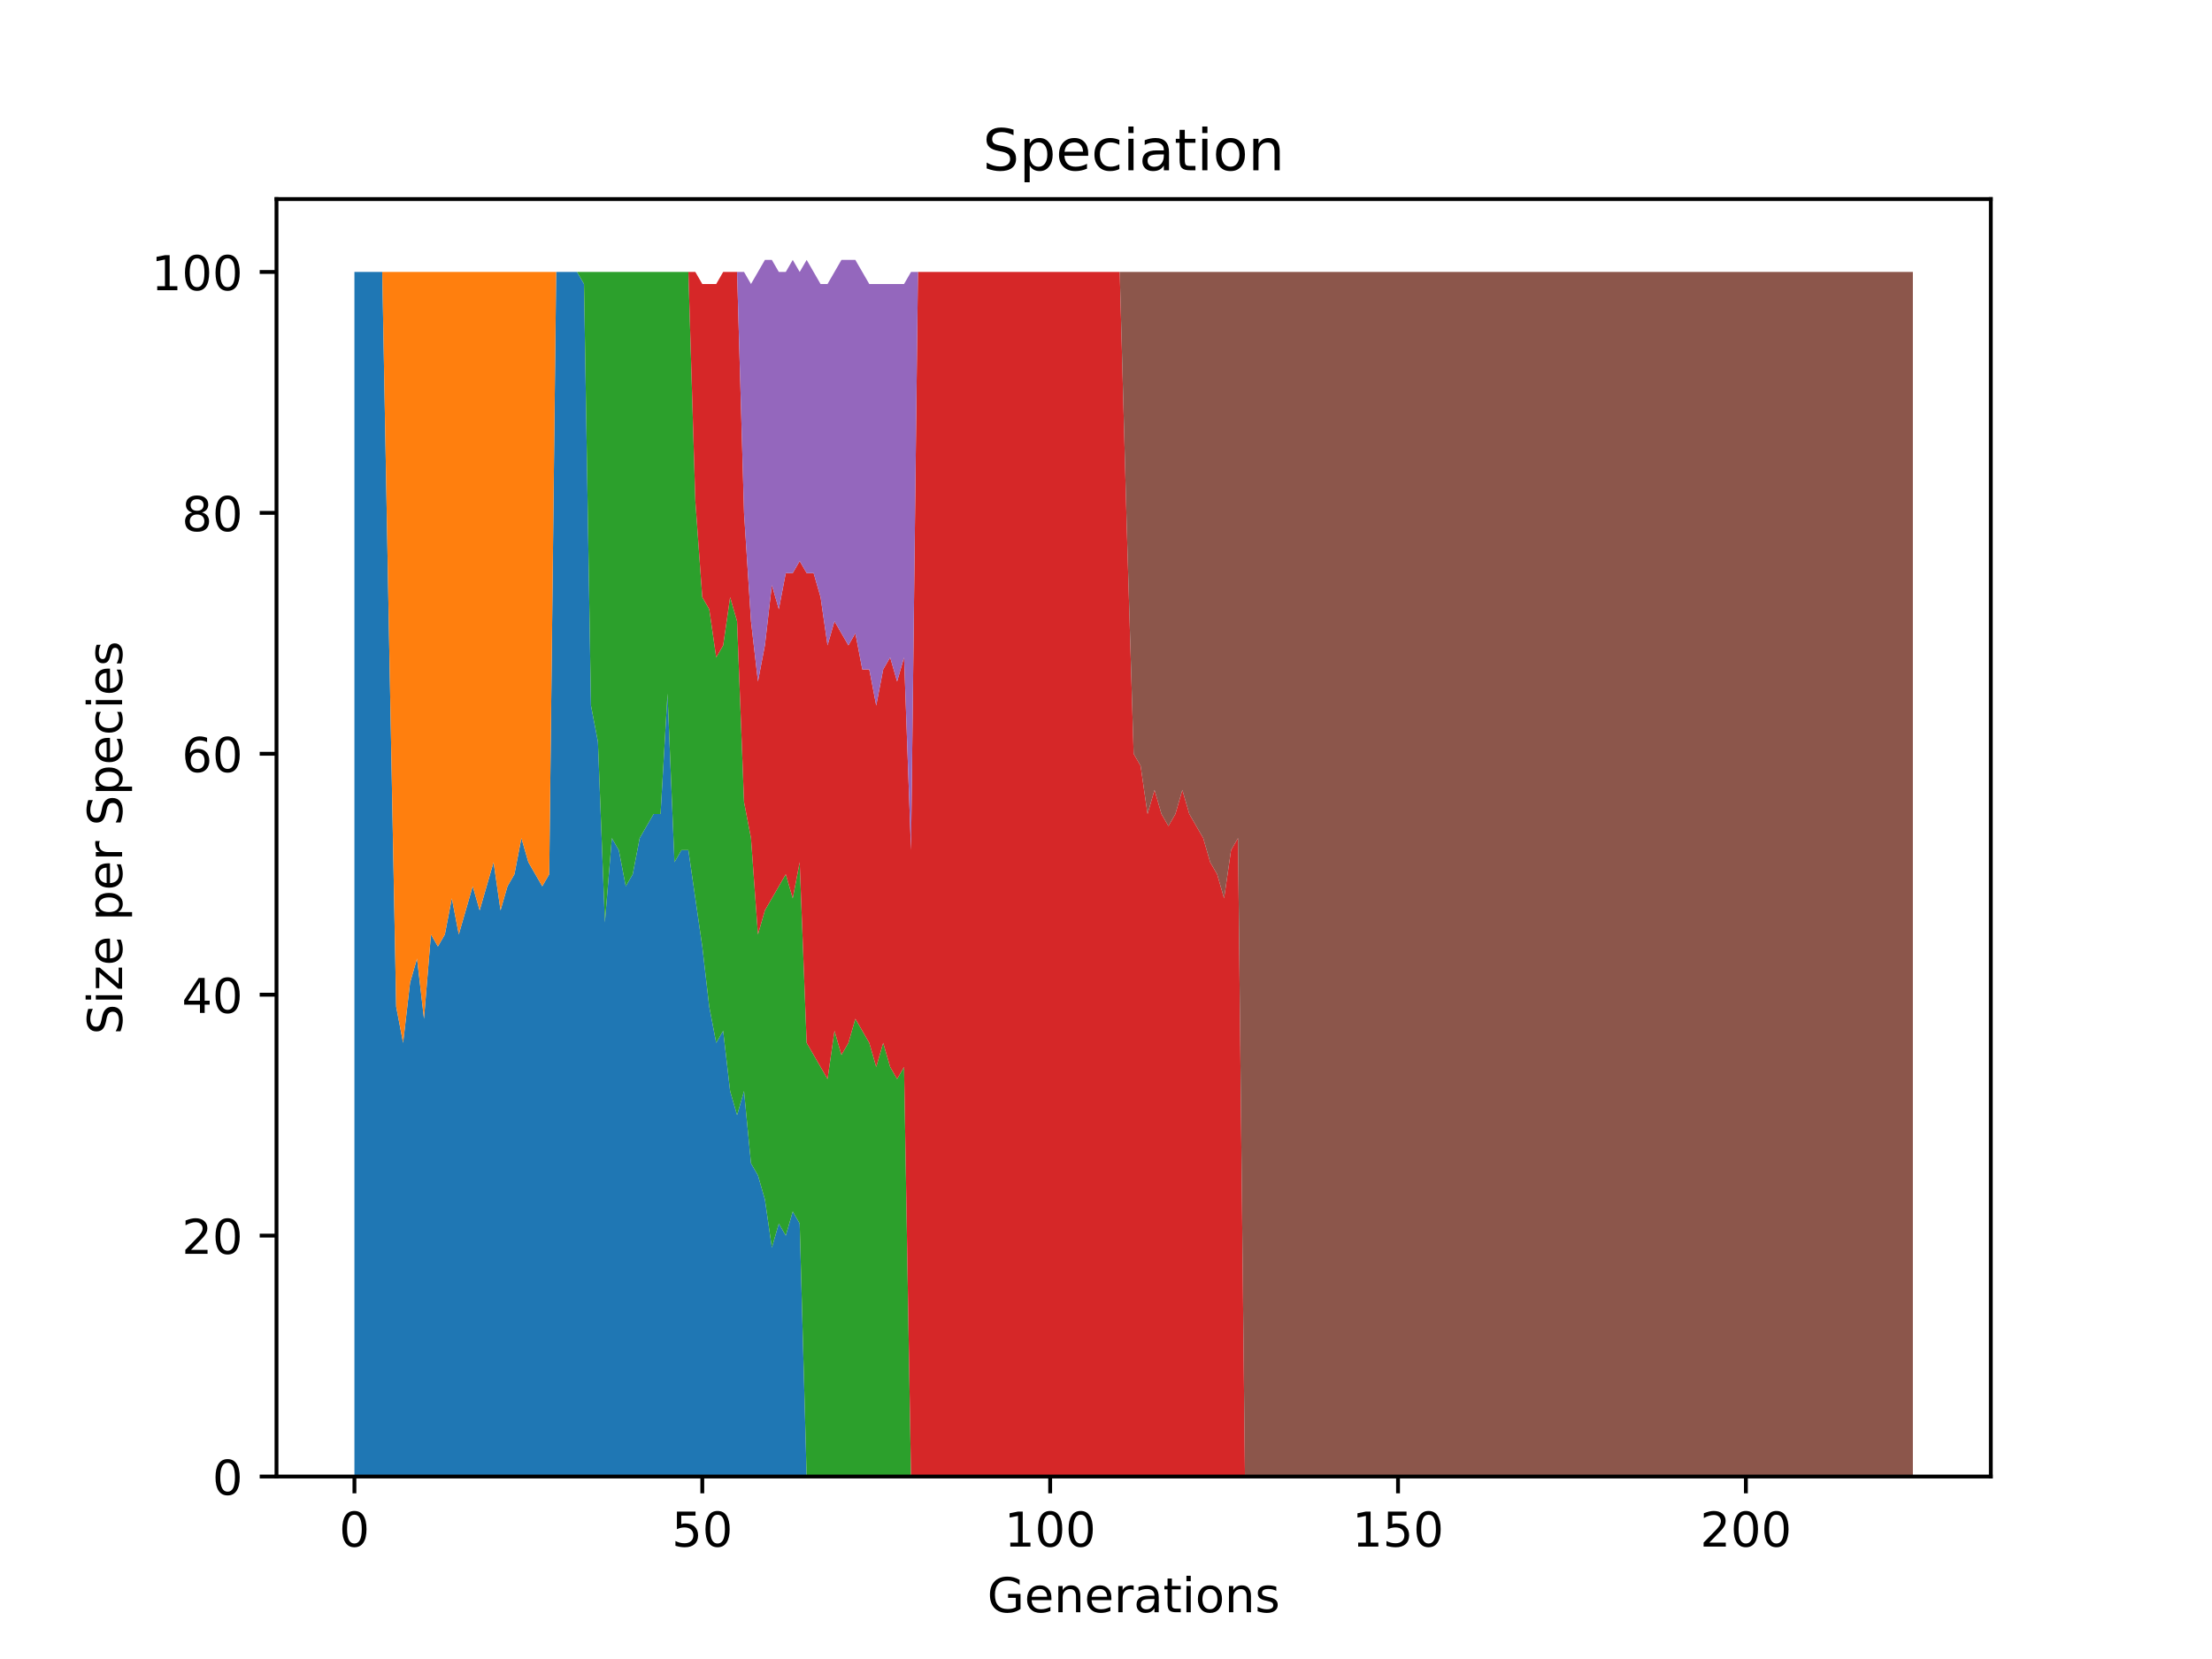 <?xml version="1.0" encoding="utf-8" standalone="no"?>
<!DOCTYPE svg PUBLIC "-//W3C//DTD SVG 1.1//EN"
  "http://www.w3.org/Graphics/SVG/1.1/DTD/svg11.dtd">
<!-- Created with matplotlib (https://matplotlib.org/) -->
<svg height="345.6pt" version="1.1" viewBox="0 0 460.8 345.6" width="460.8pt" xmlns="http://www.w3.org/2000/svg" xmlns:xlink="http://www.w3.org/1999/xlink">
 <defs>
  <style type="text/css">*{stroke-linecap:butt;stroke-linejoin:round;}</style>
 </defs>
 <g id="figure_1">
  <g id="patch_1">
   <path d="M 0 345.6 
L 460.8 345.6 
L 460.8 0 
L 0 0 
z
" style="fill:#ffffff;"/>
  </g>
  <g id="axes_1">
   <g id="patch_2">
    <path d="M 57.6 307.584 
L 414.72 307.584 
L 414.72 41.472 
L 57.6 41.472 
z
" style="fill:#ffffff;"/>
   </g>
   <g id="PolyCollection_1">
    <path clip-path="url(#pd0daff0a06)" d="M 73.833 56.653 
L 73.833 307.584 
L 75.282 307.584 
L 76.731 307.584 
L 78.181 307.584 
L 79.63 307.584 
L 81.079 307.584 
L 82.529 307.584 
L 83.978 307.584 
L 85.428 307.584 
L 86.877 307.584 
L 88.326 307.584 
L 89.776 307.584 
L 91.225 307.584 
L 92.674 307.584 
L 94.124 307.584 
L 95.573 307.584 
L 97.022 307.584 
L 98.472 307.584 
L 99.921 307.584 
L 101.37 307.584 
L 102.82 307.584 
L 104.269 307.584 
L 105.718 307.584 
L 107.168 307.584 
L 108.617 307.584 
L 110.066 307.584 
L 111.516 307.584 
L 112.965 307.584 
L 114.415 307.584 
L 115.864 307.584 
L 117.313 307.584 
L 118.763 307.584 
L 120.212 307.584 
L 121.661 307.584 
L 123.111 307.584 
L 124.56 307.584 
L 126.009 307.584 
L 127.459 307.584 
L 128.908 307.584 
L 130.357 307.584 
L 131.807 307.584 
L 133.256 307.584 
L 134.705 307.584 
L 136.155 307.584 
L 137.604 307.584 
L 139.054 307.584 
L 140.503 307.584 
L 141.952 307.584 
L 143.402 307.584 
L 144.851 307.584 
L 146.3 307.584 
L 147.75 307.584 
L 149.199 307.584 
L 150.648 307.584 
L 152.098 307.584 
L 153.547 307.584 
L 154.996 307.584 
L 156.446 307.584 
L 157.895 307.584 
L 159.344 307.584 
L 160.794 307.584 
L 162.243 307.584 
L 163.692 307.584 
L 165.142 307.584 
L 166.591 307.584 
L 168.041 307.584 
L 169.49 307.584 
L 170.939 307.584 
L 172.389 307.584 
L 173.838 307.584 
L 175.287 307.584 
L 176.737 307.584 
L 178.186 307.584 
L 179.635 307.584 
L 181.085 307.584 
L 182.534 307.584 
L 183.983 307.584 
L 185.433 307.584 
L 186.882 307.584 
L 188.331 307.584 
L 189.781 307.584 
L 191.23 307.584 
L 192.679 307.584 
L 194.129 307.584 
L 195.578 307.584 
L 197.028 307.584 
L 198.477 307.584 
L 199.926 307.584 
L 201.376 307.584 
L 202.825 307.584 
L 204.274 307.584 
L 205.724 307.584 
L 207.173 307.584 
L 208.622 307.584 
L 210.072 307.584 
L 211.521 307.584 
L 212.97 307.584 
L 214.42 307.584 
L 215.869 307.584 
L 217.318 307.584 
L 218.768 307.584 
L 220.217 307.584 
L 221.666 307.584 
L 223.116 307.584 
L 224.565 307.584 
L 226.015 307.584 
L 227.464 307.584 
L 228.913 307.584 
L 230.363 307.584 
L 231.812 307.584 
L 233.261 307.584 
L 234.711 307.584 
L 236.16 307.584 
L 237.609 307.584 
L 239.059 307.584 
L 240.508 307.584 
L 241.957 307.584 
L 243.407 307.584 
L 244.856 307.584 
L 246.305 307.584 
L 247.755 307.584 
L 249.204 307.584 
L 250.654 307.584 
L 252.103 307.584 
L 253.552 307.584 
L 255.002 307.584 
L 256.451 307.584 
L 257.9 307.584 
L 259.35 307.584 
L 260.799 307.584 
L 262.248 307.584 
L 263.698 307.584 
L 265.147 307.584 
L 266.596 307.584 
L 268.046 307.584 
L 269.495 307.584 
L 270.944 307.584 
L 272.394 307.584 
L 273.843 307.584 
L 275.292 307.584 
L 276.742 307.584 
L 278.191 307.584 
L 279.641 307.584 
L 281.09 307.584 
L 282.539 307.584 
L 283.989 307.584 
L 285.438 307.584 
L 286.887 307.584 
L 288.337 307.584 
L 289.786 307.584 
L 291.235 307.584 
L 292.685 307.584 
L 294.134 307.584 
L 295.583 307.584 
L 297.033 307.584 
L 298.482 307.584 
L 299.931 307.584 
L 301.381 307.584 
L 302.83 307.584 
L 304.279 307.584 
L 305.729 307.584 
L 307.178 307.584 
L 308.628 307.584 
L 310.077 307.584 
L 311.526 307.584 
L 312.976 307.584 
L 314.425 307.584 
L 315.874 307.584 
L 317.324 307.584 
L 318.773 307.584 
L 320.222 307.584 
L 321.672 307.584 
L 323.121 307.584 
L 324.57 307.584 
L 326.02 307.584 
L 327.469 307.584 
L 328.918 307.584 
L 330.368 307.584 
L 331.817 307.584 
L 333.266 307.584 
L 334.716 307.584 
L 336.165 307.584 
L 337.615 307.584 
L 339.064 307.584 
L 340.513 307.584 
L 341.963 307.584 
L 343.412 307.584 
L 344.861 307.584 
L 346.311 307.584 
L 347.76 307.584 
L 349.209 307.584 
L 350.659 307.584 
L 352.108 307.584 
L 353.557 307.584 
L 355.007 307.584 
L 356.456 307.584 
L 357.905 307.584 
L 359.355 307.584 
L 360.804 307.584 
L 362.254 307.584 
L 363.703 307.584 
L 365.152 307.584 
L 366.602 307.584 
L 368.051 307.584 
L 369.5 307.584 
L 370.95 307.584 
L 372.399 307.584 
L 373.848 307.584 
L 375.298 307.584 
L 376.747 307.584 
L 378.196 307.584 
L 379.646 307.584 
L 381.095 307.584 
L 382.544 307.584 
L 383.994 307.584 
L 385.443 307.584 
L 386.892 307.584 
L 388.342 307.584 
L 389.791 307.584 
L 391.241 307.584 
L 392.69 307.584 
L 394.139 307.584 
L 395.589 307.584 
L 397.038 307.584 
L 398.487 307.584 
L 398.487 307.584 
L 398.487 307.584 
L 397.038 307.584 
L 395.589 307.584 
L 394.139 307.584 
L 392.69 307.584 
L 391.241 307.584 
L 389.791 307.584 
L 388.342 307.584 
L 386.892 307.584 
L 385.443 307.584 
L 383.994 307.584 
L 382.544 307.584 
L 381.095 307.584 
L 379.646 307.584 
L 378.196 307.584 
L 376.747 307.584 
L 375.298 307.584 
L 373.848 307.584 
L 372.399 307.584 
L 370.95 307.584 
L 369.5 307.584 
L 368.051 307.584 
L 366.602 307.584 
L 365.152 307.584 
L 363.703 307.584 
L 362.254 307.584 
L 360.804 307.584 
L 359.355 307.584 
L 357.905 307.584 
L 356.456 307.584 
L 355.007 307.584 
L 353.557 307.584 
L 352.108 307.584 
L 350.659 307.584 
L 349.209 307.584 
L 347.76 307.584 
L 346.311 307.584 
L 344.861 307.584 
L 343.412 307.584 
L 341.963 307.584 
L 340.513 307.584 
L 339.064 307.584 
L 337.615 307.584 
L 336.165 307.584 
L 334.716 307.584 
L 333.266 307.584 
L 331.817 307.584 
L 330.368 307.584 
L 328.918 307.584 
L 327.469 307.584 
L 326.02 307.584 
L 324.57 307.584 
L 323.121 307.584 
L 321.672 307.584 
L 320.222 307.584 
L 318.773 307.584 
L 317.324 307.584 
L 315.874 307.584 
L 314.425 307.584 
L 312.976 307.584 
L 311.526 307.584 
L 310.077 307.584 
L 308.628 307.584 
L 307.178 307.584 
L 305.729 307.584 
L 304.279 307.584 
L 302.83 307.584 
L 301.381 307.584 
L 299.931 307.584 
L 298.482 307.584 
L 297.033 307.584 
L 295.583 307.584 
L 294.134 307.584 
L 292.685 307.584 
L 291.235 307.584 
L 289.786 307.584 
L 288.337 307.584 
L 286.887 307.584 
L 285.438 307.584 
L 283.989 307.584 
L 282.539 307.584 
L 281.09 307.584 
L 279.641 307.584 
L 278.191 307.584 
L 276.742 307.584 
L 275.292 307.584 
L 273.843 307.584 
L 272.394 307.584 
L 270.944 307.584 
L 269.495 307.584 
L 268.046 307.584 
L 266.596 307.584 
L 265.147 307.584 
L 263.698 307.584 
L 262.248 307.584 
L 260.799 307.584 
L 259.35 307.584 
L 257.9 307.584 
L 256.451 307.584 
L 255.002 307.584 
L 253.552 307.584 
L 252.103 307.584 
L 250.654 307.584 
L 249.204 307.584 
L 247.755 307.584 
L 246.305 307.584 
L 244.856 307.584 
L 243.407 307.584 
L 241.957 307.584 
L 240.508 307.584 
L 239.059 307.584 
L 237.609 307.584 
L 236.16 307.584 
L 234.711 307.584 
L 233.261 307.584 
L 231.812 307.584 
L 230.363 307.584 
L 228.913 307.584 
L 227.464 307.584 
L 226.015 307.584 
L 224.565 307.584 
L 223.116 307.584 
L 221.666 307.584 
L 220.217 307.584 
L 218.768 307.584 
L 217.318 307.584 
L 215.869 307.584 
L 214.42 307.584 
L 212.97 307.584 
L 211.521 307.584 
L 210.072 307.584 
L 208.622 307.584 
L 207.173 307.584 
L 205.724 307.584 
L 204.274 307.584 
L 202.825 307.584 
L 201.376 307.584 
L 199.926 307.584 
L 198.477 307.584 
L 197.028 307.584 
L 195.578 307.584 
L 194.129 307.584 
L 192.679 307.584 
L 191.23 307.584 
L 189.781 307.584 
L 188.331 307.584 
L 186.882 307.584 
L 185.433 307.584 
L 183.983 307.584 
L 182.534 307.584 
L 181.085 307.584 
L 179.635 307.584 
L 178.186 307.584 
L 176.737 307.584 
L 175.287 307.584 
L 173.838 307.584 
L 172.389 307.584 
L 170.939 307.584 
L 169.49 307.584 
L 168.041 307.584 
L 166.591 254.889 
L 165.142 252.379 
L 163.692 257.398 
L 162.243 254.889 
L 160.794 259.907 
L 159.344 249.87 
L 157.895 244.851 
L 156.446 242.342 
L 154.996 227.286 
L 153.547 232.305 
L 152.098 227.286 
L 150.648 214.74 
L 149.199 217.249 
L 147.75 209.721 
L 146.3 197.174 
L 144.851 187.137 
L 143.402 177.1 
L 141.952 177.1 
L 140.503 179.609 
L 139.054 144.479 
L 137.604 169.572 
L 136.155 169.572 
L 134.705 172.081 
L 133.256 174.591 
L 131.807 182.119 
L 130.357 184.628 
L 128.908 177.1 
L 127.459 174.591 
L 126.009 192.156 
L 124.56 154.516 
L 123.111 146.988 
L 121.661 59.163 
L 120.212 56.653 
L 118.763 56.653 
L 117.313 56.653 
L 115.864 56.653 
L 114.415 182.119 
L 112.965 184.628 
L 111.516 182.119 
L 110.066 179.609 
L 108.617 174.591 
L 107.168 182.119 
L 105.718 184.628 
L 104.269 189.647 
L 102.82 179.609 
L 101.37 184.628 
L 99.921 189.647 
L 98.472 184.628 
L 97.022 189.647 
L 95.573 194.665 
L 94.124 187.137 
L 92.674 194.665 
L 91.225 197.174 
L 89.776 194.665 
L 88.326 212.23 
L 86.877 199.684 
L 85.428 204.702 
L 83.978 217.249 
L 82.529 209.721 
L 81.079 134.442 
L 79.63 56.653 
L 78.181 56.653 
L 76.731 56.653 
L 75.282 56.653 
L 73.833 56.653 
z
" style="fill:#1f77b4;"/>
   </g>
   <g id="PolyCollection_2">
    <path clip-path="url(#pd0daff0a06)" d="M 73.833 56.653 
L 73.833 56.653 
L 75.282 56.653 
L 76.731 56.653 
L 78.181 56.653 
L 79.63 56.653 
L 81.079 134.442 
L 82.529 209.721 
L 83.978 217.249 
L 85.428 204.702 
L 86.877 199.684 
L 88.326 212.23 
L 89.776 194.665 
L 91.225 197.174 
L 92.674 194.665 
L 94.124 187.137 
L 95.573 194.665 
L 97.022 189.647 
L 98.472 184.628 
L 99.921 189.647 
L 101.37 184.628 
L 102.82 179.609 
L 104.269 189.647 
L 105.718 184.628 
L 107.168 182.119 
L 108.617 174.591 
L 110.066 179.609 
L 111.516 182.119 
L 112.965 184.628 
L 114.415 182.119 
L 115.864 56.653 
L 117.313 56.653 
L 118.763 56.653 
L 120.212 56.653 
L 121.661 59.163 
L 123.111 146.988 
L 124.56 154.516 
L 126.009 192.156 
L 127.459 174.591 
L 128.908 177.1 
L 130.357 184.628 
L 131.807 182.119 
L 133.256 174.591 
L 134.705 172.081 
L 136.155 169.572 
L 137.604 169.572 
L 139.054 144.479 
L 140.503 179.609 
L 141.952 177.1 
L 143.402 177.1 
L 144.851 187.137 
L 146.3 197.174 
L 147.75 209.721 
L 149.199 217.249 
L 150.648 214.74 
L 152.098 227.286 
L 153.547 232.305 
L 154.996 227.286 
L 156.446 242.342 
L 157.895 244.851 
L 159.344 249.87 
L 160.794 259.907 
L 162.243 254.889 
L 163.692 257.398 
L 165.142 252.379 
L 166.591 254.889 
L 168.041 307.584 
L 169.49 307.584 
L 170.939 307.584 
L 172.389 307.584 
L 173.838 307.584 
L 175.287 307.584 
L 176.737 307.584 
L 178.186 307.584 
L 179.635 307.584 
L 181.085 307.584 
L 182.534 307.584 
L 183.983 307.584 
L 185.433 307.584 
L 186.882 307.584 
L 188.331 307.584 
L 189.781 307.584 
L 191.23 307.584 
L 192.679 307.584 
L 194.129 307.584 
L 195.578 307.584 
L 197.028 307.584 
L 198.477 307.584 
L 199.926 307.584 
L 201.376 307.584 
L 202.825 307.584 
L 204.274 307.584 
L 205.724 307.584 
L 207.173 307.584 
L 208.622 307.584 
L 210.072 307.584 
L 211.521 307.584 
L 212.97 307.584 
L 214.42 307.584 
L 215.869 307.584 
L 217.318 307.584 
L 218.768 307.584 
L 220.217 307.584 
L 221.666 307.584 
L 223.116 307.584 
L 224.565 307.584 
L 226.015 307.584 
L 227.464 307.584 
L 228.913 307.584 
L 230.363 307.584 
L 231.812 307.584 
L 233.261 307.584 
L 234.711 307.584 
L 236.16 307.584 
L 237.609 307.584 
L 239.059 307.584 
L 240.508 307.584 
L 241.957 307.584 
L 243.407 307.584 
L 244.856 307.584 
L 246.305 307.584 
L 247.755 307.584 
L 249.204 307.584 
L 250.654 307.584 
L 252.103 307.584 
L 253.552 307.584 
L 255.002 307.584 
L 256.451 307.584 
L 257.9 307.584 
L 259.35 307.584 
L 260.799 307.584 
L 262.248 307.584 
L 263.698 307.584 
L 265.147 307.584 
L 266.596 307.584 
L 268.046 307.584 
L 269.495 307.584 
L 270.944 307.584 
L 272.394 307.584 
L 273.843 307.584 
L 275.292 307.584 
L 276.742 307.584 
L 278.191 307.584 
L 279.641 307.584 
L 281.09 307.584 
L 282.539 307.584 
L 283.989 307.584 
L 285.438 307.584 
L 286.887 307.584 
L 288.337 307.584 
L 289.786 307.584 
L 291.235 307.584 
L 292.685 307.584 
L 294.134 307.584 
L 295.583 307.584 
L 297.033 307.584 
L 298.482 307.584 
L 299.931 307.584 
L 301.381 307.584 
L 302.83 307.584 
L 304.279 307.584 
L 305.729 307.584 
L 307.178 307.584 
L 308.628 307.584 
L 310.077 307.584 
L 311.526 307.584 
L 312.976 307.584 
L 314.425 307.584 
L 315.874 307.584 
L 317.324 307.584 
L 318.773 307.584 
L 320.222 307.584 
L 321.672 307.584 
L 323.121 307.584 
L 324.57 307.584 
L 326.02 307.584 
L 327.469 307.584 
L 328.918 307.584 
L 330.368 307.584 
L 331.817 307.584 
L 333.266 307.584 
L 334.716 307.584 
L 336.165 307.584 
L 337.615 307.584 
L 339.064 307.584 
L 340.513 307.584 
L 341.963 307.584 
L 343.412 307.584 
L 344.861 307.584 
L 346.311 307.584 
L 347.76 307.584 
L 349.209 307.584 
L 350.659 307.584 
L 352.108 307.584 
L 353.557 307.584 
L 355.007 307.584 
L 356.456 307.584 
L 357.905 307.584 
L 359.355 307.584 
L 360.804 307.584 
L 362.254 307.584 
L 363.703 307.584 
L 365.152 307.584 
L 366.602 307.584 
L 368.051 307.584 
L 369.5 307.584 
L 370.95 307.584 
L 372.399 307.584 
L 373.848 307.584 
L 375.298 307.584 
L 376.747 307.584 
L 378.196 307.584 
L 379.646 307.584 
L 381.095 307.584 
L 382.544 307.584 
L 383.994 307.584 
L 385.443 307.584 
L 386.892 307.584 
L 388.342 307.584 
L 389.791 307.584 
L 391.241 307.584 
L 392.69 307.584 
L 394.139 307.584 
L 395.589 307.584 
L 397.038 307.584 
L 398.487 307.584 
L 398.487 307.584 
L 398.487 307.584 
L 397.038 307.584 
L 395.589 307.584 
L 394.139 307.584 
L 392.69 307.584 
L 391.241 307.584 
L 389.791 307.584 
L 388.342 307.584 
L 386.892 307.584 
L 385.443 307.584 
L 383.994 307.584 
L 382.544 307.584 
L 381.095 307.584 
L 379.646 307.584 
L 378.196 307.584 
L 376.747 307.584 
L 375.298 307.584 
L 373.848 307.584 
L 372.399 307.584 
L 370.95 307.584 
L 369.5 307.584 
L 368.051 307.584 
L 366.602 307.584 
L 365.152 307.584 
L 363.703 307.584 
L 362.254 307.584 
L 360.804 307.584 
L 359.355 307.584 
L 357.905 307.584 
L 356.456 307.584 
L 355.007 307.584 
L 353.557 307.584 
L 352.108 307.584 
L 350.659 307.584 
L 349.209 307.584 
L 347.76 307.584 
L 346.311 307.584 
L 344.861 307.584 
L 343.412 307.584 
L 341.963 307.584 
L 340.513 307.584 
L 339.064 307.584 
L 337.615 307.584 
L 336.165 307.584 
L 334.716 307.584 
L 333.266 307.584 
L 331.817 307.584 
L 330.368 307.584 
L 328.918 307.584 
L 327.469 307.584 
L 326.02 307.584 
L 324.57 307.584 
L 323.121 307.584 
L 321.672 307.584 
L 320.222 307.584 
L 318.773 307.584 
L 317.324 307.584 
L 315.874 307.584 
L 314.425 307.584 
L 312.976 307.584 
L 311.526 307.584 
L 310.077 307.584 
L 308.628 307.584 
L 307.178 307.584 
L 305.729 307.584 
L 304.279 307.584 
L 302.83 307.584 
L 301.381 307.584 
L 299.931 307.584 
L 298.482 307.584 
L 297.033 307.584 
L 295.583 307.584 
L 294.134 307.584 
L 292.685 307.584 
L 291.235 307.584 
L 289.786 307.584 
L 288.337 307.584 
L 286.887 307.584 
L 285.438 307.584 
L 283.989 307.584 
L 282.539 307.584 
L 281.09 307.584 
L 279.641 307.584 
L 278.191 307.584 
L 276.742 307.584 
L 275.292 307.584 
L 273.843 307.584 
L 272.394 307.584 
L 270.944 307.584 
L 269.495 307.584 
L 268.046 307.584 
L 266.596 307.584 
L 265.147 307.584 
L 263.698 307.584 
L 262.248 307.584 
L 260.799 307.584 
L 259.35 307.584 
L 257.9 307.584 
L 256.451 307.584 
L 255.002 307.584 
L 253.552 307.584 
L 252.103 307.584 
L 250.654 307.584 
L 249.204 307.584 
L 247.755 307.584 
L 246.305 307.584 
L 244.856 307.584 
L 243.407 307.584 
L 241.957 307.584 
L 240.508 307.584 
L 239.059 307.584 
L 237.609 307.584 
L 236.16 307.584 
L 234.711 307.584 
L 233.261 307.584 
L 231.812 307.584 
L 230.363 307.584 
L 228.913 307.584 
L 227.464 307.584 
L 226.015 307.584 
L 224.565 307.584 
L 223.116 307.584 
L 221.666 307.584 
L 220.217 307.584 
L 218.768 307.584 
L 217.318 307.584 
L 215.869 307.584 
L 214.42 307.584 
L 212.97 307.584 
L 211.521 307.584 
L 210.072 307.584 
L 208.622 307.584 
L 207.173 307.584 
L 205.724 307.584 
L 204.274 307.584 
L 202.825 307.584 
L 201.376 307.584 
L 199.926 307.584 
L 198.477 307.584 
L 197.028 307.584 
L 195.578 307.584 
L 194.129 307.584 
L 192.679 307.584 
L 191.23 307.584 
L 189.781 307.584 
L 188.331 307.584 
L 186.882 307.584 
L 185.433 307.584 
L 183.983 307.584 
L 182.534 307.584 
L 181.085 307.584 
L 179.635 307.584 
L 178.186 307.584 
L 176.737 307.584 
L 175.287 307.584 
L 173.838 307.584 
L 172.389 307.584 
L 170.939 307.584 
L 169.49 307.584 
L 168.041 307.584 
L 166.591 254.889 
L 165.142 252.379 
L 163.692 257.398 
L 162.243 254.889 
L 160.794 259.907 
L 159.344 249.87 
L 157.895 244.851 
L 156.446 242.342 
L 154.996 227.286 
L 153.547 232.305 
L 152.098 227.286 
L 150.648 214.74 
L 149.199 217.249 
L 147.75 209.721 
L 146.3 197.174 
L 144.851 187.137 
L 143.402 177.1 
L 141.952 177.1 
L 140.503 179.609 
L 139.054 144.479 
L 137.604 169.572 
L 136.155 169.572 
L 134.705 172.081 
L 133.256 174.591 
L 131.807 182.119 
L 130.357 184.628 
L 128.908 177.1 
L 127.459 174.591 
L 126.009 192.156 
L 124.56 154.516 
L 123.111 146.988 
L 121.661 59.163 
L 120.212 56.653 
L 118.763 56.653 
L 117.313 56.653 
L 115.864 56.653 
L 114.415 56.653 
L 112.965 56.653 
L 111.516 56.653 
L 110.066 56.653 
L 108.617 56.653 
L 107.168 56.653 
L 105.718 56.653 
L 104.269 56.653 
L 102.82 56.653 
L 101.37 56.653 
L 99.921 56.653 
L 98.472 56.653 
L 97.022 56.653 
L 95.573 56.653 
L 94.124 56.653 
L 92.674 56.653 
L 91.225 56.653 
L 89.776 56.653 
L 88.326 56.653 
L 86.877 56.653 
L 85.428 56.653 
L 83.978 56.653 
L 82.529 56.653 
L 81.079 56.653 
L 79.63 56.653 
L 78.181 56.653 
L 76.731 56.653 
L 75.282 56.653 
L 73.833 56.653 
z
" style="fill:#ff7f0e;"/>
   </g>
   <g id="PolyCollection_3">
    <path clip-path="url(#pd0daff0a06)" d="M 73.833 56.653 
L 73.833 56.653 
L 75.282 56.653 
L 76.731 56.653 
L 78.181 56.653 
L 79.63 56.653 
L 81.079 56.653 
L 82.529 56.653 
L 83.978 56.653 
L 85.428 56.653 
L 86.877 56.653 
L 88.326 56.653 
L 89.776 56.653 
L 91.225 56.653 
L 92.674 56.653 
L 94.124 56.653 
L 95.573 56.653 
L 97.022 56.653 
L 98.472 56.653 
L 99.921 56.653 
L 101.37 56.653 
L 102.82 56.653 
L 104.269 56.653 
L 105.718 56.653 
L 107.168 56.653 
L 108.617 56.653 
L 110.066 56.653 
L 111.516 56.653 
L 112.965 56.653 
L 114.415 56.653 
L 115.864 56.653 
L 117.313 56.653 
L 118.763 56.653 
L 120.212 56.653 
L 121.661 59.163 
L 123.111 146.988 
L 124.56 154.516 
L 126.009 192.156 
L 127.459 174.591 
L 128.908 177.1 
L 130.357 184.628 
L 131.807 182.119 
L 133.256 174.591 
L 134.705 172.081 
L 136.155 169.572 
L 137.604 169.572 
L 139.054 144.479 
L 140.503 179.609 
L 141.952 177.1 
L 143.402 177.1 
L 144.851 187.137 
L 146.3 197.174 
L 147.75 209.721 
L 149.199 217.249 
L 150.648 214.74 
L 152.098 227.286 
L 153.547 232.305 
L 154.996 227.286 
L 156.446 242.342 
L 157.895 244.851 
L 159.344 249.87 
L 160.794 259.907 
L 162.243 254.889 
L 163.692 257.398 
L 165.142 252.379 
L 166.591 254.889 
L 168.041 307.584 
L 169.49 307.584 
L 170.939 307.584 
L 172.389 307.584 
L 173.838 307.584 
L 175.287 307.584 
L 176.737 307.584 
L 178.186 307.584 
L 179.635 307.584 
L 181.085 307.584 
L 182.534 307.584 
L 183.983 307.584 
L 185.433 307.584 
L 186.882 307.584 
L 188.331 307.584 
L 189.781 307.584 
L 191.23 307.584 
L 192.679 307.584 
L 194.129 307.584 
L 195.578 307.584 
L 197.028 307.584 
L 198.477 307.584 
L 199.926 307.584 
L 201.376 307.584 
L 202.825 307.584 
L 204.274 307.584 
L 205.724 307.584 
L 207.173 307.584 
L 208.622 307.584 
L 210.072 307.584 
L 211.521 307.584 
L 212.97 307.584 
L 214.42 307.584 
L 215.869 307.584 
L 217.318 307.584 
L 218.768 307.584 
L 220.217 307.584 
L 221.666 307.584 
L 223.116 307.584 
L 224.565 307.584 
L 226.015 307.584 
L 227.464 307.584 
L 228.913 307.584 
L 230.363 307.584 
L 231.812 307.584 
L 233.261 307.584 
L 234.711 307.584 
L 236.16 307.584 
L 237.609 307.584 
L 239.059 307.584 
L 240.508 307.584 
L 241.957 307.584 
L 243.407 307.584 
L 244.856 307.584 
L 246.305 307.584 
L 247.755 307.584 
L 249.204 307.584 
L 250.654 307.584 
L 252.103 307.584 
L 253.552 307.584 
L 255.002 307.584 
L 256.451 307.584 
L 257.9 307.584 
L 259.35 307.584 
L 260.799 307.584 
L 262.248 307.584 
L 263.698 307.584 
L 265.147 307.584 
L 266.596 307.584 
L 268.046 307.584 
L 269.495 307.584 
L 270.944 307.584 
L 272.394 307.584 
L 273.843 307.584 
L 275.292 307.584 
L 276.742 307.584 
L 278.191 307.584 
L 279.641 307.584 
L 281.09 307.584 
L 282.539 307.584 
L 283.989 307.584 
L 285.438 307.584 
L 286.887 307.584 
L 288.337 307.584 
L 289.786 307.584 
L 291.235 307.584 
L 292.685 307.584 
L 294.134 307.584 
L 295.583 307.584 
L 297.033 307.584 
L 298.482 307.584 
L 299.931 307.584 
L 301.381 307.584 
L 302.83 307.584 
L 304.279 307.584 
L 305.729 307.584 
L 307.178 307.584 
L 308.628 307.584 
L 310.077 307.584 
L 311.526 307.584 
L 312.976 307.584 
L 314.425 307.584 
L 315.874 307.584 
L 317.324 307.584 
L 318.773 307.584 
L 320.222 307.584 
L 321.672 307.584 
L 323.121 307.584 
L 324.57 307.584 
L 326.02 307.584 
L 327.469 307.584 
L 328.918 307.584 
L 330.368 307.584 
L 331.817 307.584 
L 333.266 307.584 
L 334.716 307.584 
L 336.165 307.584 
L 337.615 307.584 
L 339.064 307.584 
L 340.513 307.584 
L 341.963 307.584 
L 343.412 307.584 
L 344.861 307.584 
L 346.311 307.584 
L 347.76 307.584 
L 349.209 307.584 
L 350.659 307.584 
L 352.108 307.584 
L 353.557 307.584 
L 355.007 307.584 
L 356.456 307.584 
L 357.905 307.584 
L 359.355 307.584 
L 360.804 307.584 
L 362.254 307.584 
L 363.703 307.584 
L 365.152 307.584 
L 366.602 307.584 
L 368.051 307.584 
L 369.5 307.584 
L 370.95 307.584 
L 372.399 307.584 
L 373.848 307.584 
L 375.298 307.584 
L 376.747 307.584 
L 378.196 307.584 
L 379.646 307.584 
L 381.095 307.584 
L 382.544 307.584 
L 383.994 307.584 
L 385.443 307.584 
L 386.892 307.584 
L 388.342 307.584 
L 389.791 307.584 
L 391.241 307.584 
L 392.69 307.584 
L 394.139 307.584 
L 395.589 307.584 
L 397.038 307.584 
L 398.487 307.584 
L 398.487 307.584 
L 398.487 307.584 
L 397.038 307.584 
L 395.589 307.584 
L 394.139 307.584 
L 392.69 307.584 
L 391.241 307.584 
L 389.791 307.584 
L 388.342 307.584 
L 386.892 307.584 
L 385.443 307.584 
L 383.994 307.584 
L 382.544 307.584 
L 381.095 307.584 
L 379.646 307.584 
L 378.196 307.584 
L 376.747 307.584 
L 375.298 307.584 
L 373.848 307.584 
L 372.399 307.584 
L 370.95 307.584 
L 369.5 307.584 
L 368.051 307.584 
L 366.602 307.584 
L 365.152 307.584 
L 363.703 307.584 
L 362.254 307.584 
L 360.804 307.584 
L 359.355 307.584 
L 357.905 307.584 
L 356.456 307.584 
L 355.007 307.584 
L 353.557 307.584 
L 352.108 307.584 
L 350.659 307.584 
L 349.209 307.584 
L 347.76 307.584 
L 346.311 307.584 
L 344.861 307.584 
L 343.412 307.584 
L 341.963 307.584 
L 340.513 307.584 
L 339.064 307.584 
L 337.615 307.584 
L 336.165 307.584 
L 334.716 307.584 
L 333.266 307.584 
L 331.817 307.584 
L 330.368 307.584 
L 328.918 307.584 
L 327.469 307.584 
L 326.02 307.584 
L 324.57 307.584 
L 323.121 307.584 
L 321.672 307.584 
L 320.222 307.584 
L 318.773 307.584 
L 317.324 307.584 
L 315.874 307.584 
L 314.425 307.584 
L 312.976 307.584 
L 311.526 307.584 
L 310.077 307.584 
L 308.628 307.584 
L 307.178 307.584 
L 305.729 307.584 
L 304.279 307.584 
L 302.83 307.584 
L 301.381 307.584 
L 299.931 307.584 
L 298.482 307.584 
L 297.033 307.584 
L 295.583 307.584 
L 294.134 307.584 
L 292.685 307.584 
L 291.235 307.584 
L 289.786 307.584 
L 288.337 307.584 
L 286.887 307.584 
L 285.438 307.584 
L 283.989 307.584 
L 282.539 307.584 
L 281.09 307.584 
L 279.641 307.584 
L 278.191 307.584 
L 276.742 307.584 
L 275.292 307.584 
L 273.843 307.584 
L 272.394 307.584 
L 270.944 307.584 
L 269.495 307.584 
L 268.046 307.584 
L 266.596 307.584 
L 265.147 307.584 
L 263.698 307.584 
L 262.248 307.584 
L 260.799 307.584 
L 259.35 307.584 
L 257.9 307.584 
L 256.451 307.584 
L 255.002 307.584 
L 253.552 307.584 
L 252.103 307.584 
L 250.654 307.584 
L 249.204 307.584 
L 247.755 307.584 
L 246.305 307.584 
L 244.856 307.584 
L 243.407 307.584 
L 241.957 307.584 
L 240.508 307.584 
L 239.059 307.584 
L 237.609 307.584 
L 236.16 307.584 
L 234.711 307.584 
L 233.261 307.584 
L 231.812 307.584 
L 230.363 307.584 
L 228.913 307.584 
L 227.464 307.584 
L 226.015 307.584 
L 224.565 307.584 
L 223.116 307.584 
L 221.666 307.584 
L 220.217 307.584 
L 218.768 307.584 
L 217.318 307.584 
L 215.869 307.584 
L 214.42 307.584 
L 212.97 307.584 
L 211.521 307.584 
L 210.072 307.584 
L 208.622 307.584 
L 207.173 307.584 
L 205.724 307.584 
L 204.274 307.584 
L 202.825 307.584 
L 201.376 307.584 
L 199.926 307.584 
L 198.477 307.584 
L 197.028 307.584 
L 195.578 307.584 
L 194.129 307.584 
L 192.679 307.584 
L 191.23 307.584 
L 189.781 307.584 
L 188.331 222.268 
L 186.882 224.777 
L 185.433 222.268 
L 183.983 217.249 
L 182.534 222.268 
L 181.085 217.249 
L 179.635 214.74 
L 178.186 212.23 
L 176.737 217.249 
L 175.287 219.758 
L 173.838 214.74 
L 172.389 224.777 
L 170.939 222.268 
L 169.49 219.758 
L 168.041 217.249 
L 166.591 179.609 
L 165.142 187.137 
L 163.692 182.119 
L 162.243 184.628 
L 160.794 187.137 
L 159.344 189.647 
L 157.895 194.665 
L 156.446 174.591 
L 154.996 167.063 
L 153.547 129.423 
L 152.098 124.405 
L 150.648 134.442 
L 149.199 136.951 
L 147.75 126.914 
L 146.3 124.405 
L 144.851 104.33 
L 143.402 56.653 
L 141.952 56.653 
L 140.503 56.653 
L 139.054 56.653 
L 137.604 56.653 
L 136.155 56.653 
L 134.705 56.653 
L 133.256 56.653 
L 131.807 56.653 
L 130.357 56.653 
L 128.908 56.653 
L 127.459 56.653 
L 126.009 56.653 
L 124.56 56.653 
L 123.111 56.653 
L 121.661 56.653 
L 120.212 56.653 
L 118.763 56.653 
L 117.313 56.653 
L 115.864 56.653 
L 114.415 56.653 
L 112.965 56.653 
L 111.516 56.653 
L 110.066 56.653 
L 108.617 56.653 
L 107.168 56.653 
L 105.718 56.653 
L 104.269 56.653 
L 102.82 56.653 
L 101.37 56.653 
L 99.921 56.653 
L 98.472 56.653 
L 97.022 56.653 
L 95.573 56.653 
L 94.124 56.653 
L 92.674 56.653 
L 91.225 56.653 
L 89.776 56.653 
L 88.326 56.653 
L 86.877 56.653 
L 85.428 56.653 
L 83.978 56.653 
L 82.529 56.653 
L 81.079 56.653 
L 79.63 56.653 
L 78.181 56.653 
L 76.731 56.653 
L 75.282 56.653 
L 73.833 56.653 
z
" style="fill:#2ca02c;"/>
   </g>
   <g id="PolyCollection_4">
    <path clip-path="url(#pd0daff0a06)" d="M 73.833 56.653 
L 73.833 56.653 
L 75.282 56.653 
L 76.731 56.653 
L 78.181 56.653 
L 79.63 56.653 
L 81.079 56.653 
L 82.529 56.653 
L 83.978 56.653 
L 85.428 56.653 
L 86.877 56.653 
L 88.326 56.653 
L 89.776 56.653 
L 91.225 56.653 
L 92.674 56.653 
L 94.124 56.653 
L 95.573 56.653 
L 97.022 56.653 
L 98.472 56.653 
L 99.921 56.653 
L 101.37 56.653 
L 102.82 56.653 
L 104.269 56.653 
L 105.718 56.653 
L 107.168 56.653 
L 108.617 56.653 
L 110.066 56.653 
L 111.516 56.653 
L 112.965 56.653 
L 114.415 56.653 
L 115.864 56.653 
L 117.313 56.653 
L 118.763 56.653 
L 120.212 56.653 
L 121.661 56.653 
L 123.111 56.653 
L 124.56 56.653 
L 126.009 56.653 
L 127.459 56.653 
L 128.908 56.653 
L 130.357 56.653 
L 131.807 56.653 
L 133.256 56.653 
L 134.705 56.653 
L 136.155 56.653 
L 137.604 56.653 
L 139.054 56.653 
L 140.503 56.653 
L 141.952 56.653 
L 143.402 56.653 
L 144.851 104.33 
L 146.3 124.405 
L 147.75 126.914 
L 149.199 136.951 
L 150.648 134.442 
L 152.098 124.405 
L 153.547 129.423 
L 154.996 167.063 
L 156.446 174.591 
L 157.895 194.665 
L 159.344 189.647 
L 160.794 187.137 
L 162.243 184.628 
L 163.692 182.119 
L 165.142 187.137 
L 166.591 179.609 
L 168.041 217.249 
L 169.49 219.758 
L 170.939 222.268 
L 172.389 224.777 
L 173.838 214.74 
L 175.287 219.758 
L 176.737 217.249 
L 178.186 212.23 
L 179.635 214.74 
L 181.085 217.249 
L 182.534 222.268 
L 183.983 217.249 
L 185.433 222.268 
L 186.882 224.777 
L 188.331 222.268 
L 189.781 307.584 
L 191.23 307.584 
L 192.679 307.584 
L 194.129 307.584 
L 195.578 307.584 
L 197.028 307.584 
L 198.477 307.584 
L 199.926 307.584 
L 201.376 307.584 
L 202.825 307.584 
L 204.274 307.584 
L 205.724 307.584 
L 207.173 307.584 
L 208.622 307.584 
L 210.072 307.584 
L 211.521 307.584 
L 212.97 307.584 
L 214.42 307.584 
L 215.869 307.584 
L 217.318 307.584 
L 218.768 307.584 
L 220.217 307.584 
L 221.666 307.584 
L 223.116 307.584 
L 224.565 307.584 
L 226.015 307.584 
L 227.464 307.584 
L 228.913 307.584 
L 230.363 307.584 
L 231.812 307.584 
L 233.261 307.584 
L 234.711 307.584 
L 236.16 307.584 
L 237.609 307.584 
L 239.059 307.584 
L 240.508 307.584 
L 241.957 307.584 
L 243.407 307.584 
L 244.856 307.584 
L 246.305 307.584 
L 247.755 307.584 
L 249.204 307.584 
L 250.654 307.584 
L 252.103 307.584 
L 253.552 307.584 
L 255.002 307.584 
L 256.451 307.584 
L 257.9 307.584 
L 259.35 307.584 
L 260.799 307.584 
L 262.248 307.584 
L 263.698 307.584 
L 265.147 307.584 
L 266.596 307.584 
L 268.046 307.584 
L 269.495 307.584 
L 270.944 307.584 
L 272.394 307.584 
L 273.843 307.584 
L 275.292 307.584 
L 276.742 307.584 
L 278.191 307.584 
L 279.641 307.584 
L 281.09 307.584 
L 282.539 307.584 
L 283.989 307.584 
L 285.438 307.584 
L 286.887 307.584 
L 288.337 307.584 
L 289.786 307.584 
L 291.235 307.584 
L 292.685 307.584 
L 294.134 307.584 
L 295.583 307.584 
L 297.033 307.584 
L 298.482 307.584 
L 299.931 307.584 
L 301.381 307.584 
L 302.83 307.584 
L 304.279 307.584 
L 305.729 307.584 
L 307.178 307.584 
L 308.628 307.584 
L 310.077 307.584 
L 311.526 307.584 
L 312.976 307.584 
L 314.425 307.584 
L 315.874 307.584 
L 317.324 307.584 
L 318.773 307.584 
L 320.222 307.584 
L 321.672 307.584 
L 323.121 307.584 
L 324.57 307.584 
L 326.02 307.584 
L 327.469 307.584 
L 328.918 307.584 
L 330.368 307.584 
L 331.817 307.584 
L 333.266 307.584 
L 334.716 307.584 
L 336.165 307.584 
L 337.615 307.584 
L 339.064 307.584 
L 340.513 307.584 
L 341.963 307.584 
L 343.412 307.584 
L 344.861 307.584 
L 346.311 307.584 
L 347.76 307.584 
L 349.209 307.584 
L 350.659 307.584 
L 352.108 307.584 
L 353.557 307.584 
L 355.007 307.584 
L 356.456 307.584 
L 357.905 307.584 
L 359.355 307.584 
L 360.804 307.584 
L 362.254 307.584 
L 363.703 307.584 
L 365.152 307.584 
L 366.602 307.584 
L 368.051 307.584 
L 369.5 307.584 
L 370.95 307.584 
L 372.399 307.584 
L 373.848 307.584 
L 375.298 307.584 
L 376.747 307.584 
L 378.196 307.584 
L 379.646 307.584 
L 381.095 307.584 
L 382.544 307.584 
L 383.994 307.584 
L 385.443 307.584 
L 386.892 307.584 
L 388.342 307.584 
L 389.791 307.584 
L 391.241 307.584 
L 392.69 307.584 
L 394.139 307.584 
L 395.589 307.584 
L 397.038 307.584 
L 398.487 307.584 
L 398.487 307.584 
L 398.487 307.584 
L 397.038 307.584 
L 395.589 307.584 
L 394.139 307.584 
L 392.69 307.584 
L 391.241 307.584 
L 389.791 307.584 
L 388.342 307.584 
L 386.892 307.584 
L 385.443 307.584 
L 383.994 307.584 
L 382.544 307.584 
L 381.095 307.584 
L 379.646 307.584 
L 378.196 307.584 
L 376.747 307.584 
L 375.298 307.584 
L 373.848 307.584 
L 372.399 307.584 
L 370.95 307.584 
L 369.5 307.584 
L 368.051 307.584 
L 366.602 307.584 
L 365.152 307.584 
L 363.703 307.584 
L 362.254 307.584 
L 360.804 307.584 
L 359.355 307.584 
L 357.905 307.584 
L 356.456 307.584 
L 355.007 307.584 
L 353.557 307.584 
L 352.108 307.584 
L 350.659 307.584 
L 349.209 307.584 
L 347.76 307.584 
L 346.311 307.584 
L 344.861 307.584 
L 343.412 307.584 
L 341.963 307.584 
L 340.513 307.584 
L 339.064 307.584 
L 337.615 307.584 
L 336.165 307.584 
L 334.716 307.584 
L 333.266 307.584 
L 331.817 307.584 
L 330.368 307.584 
L 328.918 307.584 
L 327.469 307.584 
L 326.02 307.584 
L 324.57 307.584 
L 323.121 307.584 
L 321.672 307.584 
L 320.222 307.584 
L 318.773 307.584 
L 317.324 307.584 
L 315.874 307.584 
L 314.425 307.584 
L 312.976 307.584 
L 311.526 307.584 
L 310.077 307.584 
L 308.628 307.584 
L 307.178 307.584 
L 305.729 307.584 
L 304.279 307.584 
L 302.83 307.584 
L 301.381 307.584 
L 299.931 307.584 
L 298.482 307.584 
L 297.033 307.584 
L 295.583 307.584 
L 294.134 307.584 
L 292.685 307.584 
L 291.235 307.584 
L 289.786 307.584 
L 288.337 307.584 
L 286.887 307.584 
L 285.438 307.584 
L 283.989 307.584 
L 282.539 307.584 
L 281.09 307.584 
L 279.641 307.584 
L 278.191 307.584 
L 276.742 307.584 
L 275.292 307.584 
L 273.843 307.584 
L 272.394 307.584 
L 270.944 307.584 
L 269.495 307.584 
L 268.046 307.584 
L 266.596 307.584 
L 265.147 307.584 
L 263.698 307.584 
L 262.248 307.584 
L 260.799 307.584 
L 259.35 307.584 
L 257.9 174.591 
L 256.451 177.1 
L 255.002 187.137 
L 253.552 182.119 
L 252.103 179.609 
L 250.654 174.591 
L 249.204 172.081 
L 247.755 169.572 
L 246.305 164.554 
L 244.856 169.572 
L 243.407 172.081 
L 241.957 169.572 
L 240.508 164.554 
L 239.059 169.572 
L 237.609 159.535 
L 236.16 157.026 
L 234.711 109.349 
L 233.261 56.653 
L 231.812 56.653 
L 230.363 56.653 
L 228.913 56.653 
L 227.464 56.653 
L 226.015 56.653 
L 224.565 56.653 
L 223.116 56.653 
L 221.666 56.653 
L 220.217 56.653 
L 218.768 56.653 
L 217.318 56.653 
L 215.869 56.653 
L 214.42 56.653 
L 212.97 56.653 
L 211.521 56.653 
L 210.072 56.653 
L 208.622 56.653 
L 207.173 56.653 
L 205.724 56.653 
L 204.274 56.653 
L 202.825 56.653 
L 201.376 56.653 
L 199.926 56.653 
L 198.477 56.653 
L 197.028 56.653 
L 195.578 56.653 
L 194.129 56.653 
L 192.679 56.653 
L 191.23 56.653 
L 189.781 177.1 
L 188.331 136.951 
L 186.882 141.97 
L 185.433 136.951 
L 183.983 139.46 
L 182.534 146.988 
L 181.085 139.46 
L 179.635 139.46 
L 178.186 131.933 
L 176.737 134.442 
L 175.287 131.933 
L 173.838 129.423 
L 172.389 134.442 
L 170.939 124.405 
L 169.49 119.386 
L 168.041 119.386 
L 166.591 116.877 
L 165.142 119.386 
L 163.692 119.386 
L 162.243 126.914 
L 160.794 121.895 
L 159.344 134.442 
L 157.895 141.97 
L 156.446 129.423 
L 154.996 106.839 
L 153.547 56.653 
L 152.098 56.653 
L 150.648 56.653 
L 149.199 59.163 
L 147.75 59.163 
L 146.3 59.163 
L 144.851 56.653 
L 143.402 56.653 
L 141.952 56.653 
L 140.503 56.653 
L 139.054 56.653 
L 137.604 56.653 
L 136.155 56.653 
L 134.705 56.653 
L 133.256 56.653 
L 131.807 56.653 
L 130.357 56.653 
L 128.908 56.653 
L 127.459 56.653 
L 126.009 56.653 
L 124.56 56.653 
L 123.111 56.653 
L 121.661 56.653 
L 120.212 56.653 
L 118.763 56.653 
L 117.313 56.653 
L 115.864 56.653 
L 114.415 56.653 
L 112.965 56.653 
L 111.516 56.653 
L 110.066 56.653 
L 108.617 56.653 
L 107.168 56.653 
L 105.718 56.653 
L 104.269 56.653 
L 102.82 56.653 
L 101.37 56.653 
L 99.921 56.653 
L 98.472 56.653 
L 97.022 56.653 
L 95.573 56.653 
L 94.124 56.653 
L 92.674 56.653 
L 91.225 56.653 
L 89.776 56.653 
L 88.326 56.653 
L 86.877 56.653 
L 85.428 56.653 
L 83.978 56.653 
L 82.529 56.653 
L 81.079 56.653 
L 79.63 56.653 
L 78.181 56.653 
L 76.731 56.653 
L 75.282 56.653 
L 73.833 56.653 
z
" style="fill:#d62728;"/>
   </g>
   <g id="PolyCollection_5">
    <path clip-path="url(#pd0daff0a06)" d="M 73.833 56.653 
L 73.833 56.653 
L 75.282 56.653 
L 76.731 56.653 
L 78.181 56.653 
L 79.63 56.653 
L 81.079 56.653 
L 82.529 56.653 
L 83.978 56.653 
L 85.428 56.653 
L 86.877 56.653 
L 88.326 56.653 
L 89.776 56.653 
L 91.225 56.653 
L 92.674 56.653 
L 94.124 56.653 
L 95.573 56.653 
L 97.022 56.653 
L 98.472 56.653 
L 99.921 56.653 
L 101.37 56.653 
L 102.82 56.653 
L 104.269 56.653 
L 105.718 56.653 
L 107.168 56.653 
L 108.617 56.653 
L 110.066 56.653 
L 111.516 56.653 
L 112.965 56.653 
L 114.415 56.653 
L 115.864 56.653 
L 117.313 56.653 
L 118.763 56.653 
L 120.212 56.653 
L 121.661 56.653 
L 123.111 56.653 
L 124.56 56.653 
L 126.009 56.653 
L 127.459 56.653 
L 128.908 56.653 
L 130.357 56.653 
L 131.807 56.653 
L 133.256 56.653 
L 134.705 56.653 
L 136.155 56.653 
L 137.604 56.653 
L 139.054 56.653 
L 140.503 56.653 
L 141.952 56.653 
L 143.402 56.653 
L 144.851 56.653 
L 146.3 59.163 
L 147.75 59.163 
L 149.199 59.163 
L 150.648 56.653 
L 152.098 56.653 
L 153.547 56.653 
L 154.996 106.839 
L 156.446 129.423 
L 157.895 141.97 
L 159.344 134.442 
L 160.794 121.895 
L 162.243 126.914 
L 163.692 119.386 
L 165.142 119.386 
L 166.591 116.877 
L 168.041 119.386 
L 169.49 119.386 
L 170.939 124.405 
L 172.389 134.442 
L 173.838 129.423 
L 175.287 131.933 
L 176.737 134.442 
L 178.186 131.933 
L 179.635 139.46 
L 181.085 139.46 
L 182.534 146.988 
L 183.983 139.46 
L 185.433 136.951 
L 186.882 141.97 
L 188.331 136.951 
L 189.781 177.1 
L 191.23 56.653 
L 192.679 56.653 
L 194.129 56.653 
L 195.578 56.653 
L 197.028 56.653 
L 198.477 56.653 
L 199.926 56.653 
L 201.376 56.653 
L 202.825 56.653 
L 204.274 56.653 
L 205.724 56.653 
L 207.173 56.653 
L 208.622 56.653 
L 210.072 56.653 
L 211.521 56.653 
L 212.97 56.653 
L 214.42 56.653 
L 215.869 56.653 
L 217.318 56.653 
L 218.768 56.653 
L 220.217 56.653 
L 221.666 56.653 
L 223.116 56.653 
L 224.565 56.653 
L 226.015 56.653 
L 227.464 56.653 
L 228.913 56.653 
L 230.363 56.653 
L 231.812 56.653 
L 233.261 56.653 
L 234.711 109.349 
L 236.16 157.026 
L 237.609 159.535 
L 239.059 169.572 
L 240.508 164.554 
L 241.957 169.572 
L 243.407 172.081 
L 244.856 169.572 
L 246.305 164.554 
L 247.755 169.572 
L 249.204 172.081 
L 250.654 174.591 
L 252.103 179.609 
L 253.552 182.119 
L 255.002 187.137 
L 256.451 177.1 
L 257.9 174.591 
L 259.35 307.584 
L 260.799 307.584 
L 262.248 307.584 
L 263.698 307.584 
L 265.147 307.584 
L 266.596 307.584 
L 268.046 307.584 
L 269.495 307.584 
L 270.944 307.584 
L 272.394 307.584 
L 273.843 307.584 
L 275.292 307.584 
L 276.742 307.584 
L 278.191 307.584 
L 279.641 307.584 
L 281.09 307.584 
L 282.539 307.584 
L 283.989 307.584 
L 285.438 307.584 
L 286.887 307.584 
L 288.337 307.584 
L 289.786 307.584 
L 291.235 307.584 
L 292.685 307.584 
L 294.134 307.584 
L 295.583 307.584 
L 297.033 307.584 
L 298.482 307.584 
L 299.931 307.584 
L 301.381 307.584 
L 302.83 307.584 
L 304.279 307.584 
L 305.729 307.584 
L 307.178 307.584 
L 308.628 307.584 
L 310.077 307.584 
L 311.526 307.584 
L 312.976 307.584 
L 314.425 307.584 
L 315.874 307.584 
L 317.324 307.584 
L 318.773 307.584 
L 320.222 307.584 
L 321.672 307.584 
L 323.121 307.584 
L 324.57 307.584 
L 326.02 307.584 
L 327.469 307.584 
L 328.918 307.584 
L 330.368 307.584 
L 331.817 307.584 
L 333.266 307.584 
L 334.716 307.584 
L 336.165 307.584 
L 337.615 307.584 
L 339.064 307.584 
L 340.513 307.584 
L 341.963 307.584 
L 343.412 307.584 
L 344.861 307.584 
L 346.311 307.584 
L 347.76 307.584 
L 349.209 307.584 
L 350.659 307.584 
L 352.108 307.584 
L 353.557 307.584 
L 355.007 307.584 
L 356.456 307.584 
L 357.905 307.584 
L 359.355 307.584 
L 360.804 307.584 
L 362.254 307.584 
L 363.703 307.584 
L 365.152 307.584 
L 366.602 307.584 
L 368.051 307.584 
L 369.5 307.584 
L 370.95 307.584 
L 372.399 307.584 
L 373.848 307.584 
L 375.298 307.584 
L 376.747 307.584 
L 378.196 307.584 
L 379.646 307.584 
L 381.095 307.584 
L 382.544 307.584 
L 383.994 307.584 
L 385.443 307.584 
L 386.892 307.584 
L 388.342 307.584 
L 389.791 307.584 
L 391.241 307.584 
L 392.69 307.584 
L 394.139 307.584 
L 395.589 307.584 
L 397.038 307.584 
L 398.487 307.584 
L 398.487 307.584 
L 398.487 307.584 
L 397.038 307.584 
L 395.589 307.584 
L 394.139 307.584 
L 392.69 307.584 
L 391.241 307.584 
L 389.791 307.584 
L 388.342 307.584 
L 386.892 307.584 
L 385.443 307.584 
L 383.994 307.584 
L 382.544 307.584 
L 381.095 307.584 
L 379.646 307.584 
L 378.196 307.584 
L 376.747 307.584 
L 375.298 307.584 
L 373.848 307.584 
L 372.399 307.584 
L 370.95 307.584 
L 369.5 307.584 
L 368.051 307.584 
L 366.602 307.584 
L 365.152 307.584 
L 363.703 307.584 
L 362.254 307.584 
L 360.804 307.584 
L 359.355 307.584 
L 357.905 307.584 
L 356.456 307.584 
L 355.007 307.584 
L 353.557 307.584 
L 352.108 307.584 
L 350.659 307.584 
L 349.209 307.584 
L 347.76 307.584 
L 346.311 307.584 
L 344.861 307.584 
L 343.412 307.584 
L 341.963 307.584 
L 340.513 307.584 
L 339.064 307.584 
L 337.615 307.584 
L 336.165 307.584 
L 334.716 307.584 
L 333.266 307.584 
L 331.817 307.584 
L 330.368 307.584 
L 328.918 307.584 
L 327.469 307.584 
L 326.02 307.584 
L 324.57 307.584 
L 323.121 307.584 
L 321.672 307.584 
L 320.222 307.584 
L 318.773 307.584 
L 317.324 307.584 
L 315.874 307.584 
L 314.425 307.584 
L 312.976 307.584 
L 311.526 307.584 
L 310.077 307.584 
L 308.628 307.584 
L 307.178 307.584 
L 305.729 307.584 
L 304.279 307.584 
L 302.83 307.584 
L 301.381 307.584 
L 299.931 307.584 
L 298.482 307.584 
L 297.033 307.584 
L 295.583 307.584 
L 294.134 307.584 
L 292.685 307.584 
L 291.235 307.584 
L 289.786 307.584 
L 288.337 307.584 
L 286.887 307.584 
L 285.438 307.584 
L 283.989 307.584 
L 282.539 307.584 
L 281.09 307.584 
L 279.641 307.584 
L 278.191 307.584 
L 276.742 307.584 
L 275.292 307.584 
L 273.843 307.584 
L 272.394 307.584 
L 270.944 307.584 
L 269.495 307.584 
L 268.046 307.584 
L 266.596 307.584 
L 265.147 307.584 
L 263.698 307.584 
L 262.248 307.584 
L 260.799 307.584 
L 259.35 307.584 
L 257.9 174.591 
L 256.451 177.1 
L 255.002 187.137 
L 253.552 182.119 
L 252.103 179.609 
L 250.654 174.591 
L 249.204 172.081 
L 247.755 169.572 
L 246.305 164.554 
L 244.856 169.572 
L 243.407 172.081 
L 241.957 169.572 
L 240.508 164.554 
L 239.059 169.572 
L 237.609 159.535 
L 236.16 157.026 
L 234.711 109.349 
L 233.261 56.653 
L 231.812 56.653 
L 230.363 56.653 
L 228.913 56.653 
L 227.464 56.653 
L 226.015 56.653 
L 224.565 56.653 
L 223.116 56.653 
L 221.666 56.653 
L 220.217 56.653 
L 218.768 56.653 
L 217.318 56.653 
L 215.869 56.653 
L 214.42 56.653 
L 212.97 56.653 
L 211.521 56.653 
L 210.072 56.653 
L 208.622 56.653 
L 207.173 56.653 
L 205.724 56.653 
L 204.274 56.653 
L 202.825 56.653 
L 201.376 56.653 
L 199.926 56.653 
L 198.477 56.653 
L 197.028 56.653 
L 195.578 56.653 
L 194.129 56.653 
L 192.679 56.653 
L 191.23 56.653 
L 189.781 56.653 
L 188.331 59.163 
L 186.882 59.163 
L 185.433 59.163 
L 183.983 59.163 
L 182.534 59.163 
L 181.085 59.163 
L 179.635 56.653 
L 178.186 54.144 
L 176.737 54.144 
L 175.287 54.144 
L 173.838 56.653 
L 172.389 59.163 
L 170.939 59.163 
L 169.49 56.653 
L 168.041 54.144 
L 166.591 56.653 
L 165.142 54.144 
L 163.692 56.653 
L 162.243 56.653 
L 160.794 54.144 
L 159.344 54.144 
L 157.895 56.653 
L 156.446 59.163 
L 154.996 56.653 
L 153.547 56.653 
L 152.098 56.653 
L 150.648 56.653 
L 149.199 59.163 
L 147.75 59.163 
L 146.3 59.163 
L 144.851 56.653 
L 143.402 56.653 
L 141.952 56.653 
L 140.503 56.653 
L 139.054 56.653 
L 137.604 56.653 
L 136.155 56.653 
L 134.705 56.653 
L 133.256 56.653 
L 131.807 56.653 
L 130.357 56.653 
L 128.908 56.653 
L 127.459 56.653 
L 126.009 56.653 
L 124.56 56.653 
L 123.111 56.653 
L 121.661 56.653 
L 120.212 56.653 
L 118.763 56.653 
L 117.313 56.653 
L 115.864 56.653 
L 114.415 56.653 
L 112.965 56.653 
L 111.516 56.653 
L 110.066 56.653 
L 108.617 56.653 
L 107.168 56.653 
L 105.718 56.653 
L 104.269 56.653 
L 102.82 56.653 
L 101.37 56.653 
L 99.921 56.653 
L 98.472 56.653 
L 97.022 56.653 
L 95.573 56.653 
L 94.124 56.653 
L 92.674 56.653 
L 91.225 56.653 
L 89.776 56.653 
L 88.326 56.653 
L 86.877 56.653 
L 85.428 56.653 
L 83.978 56.653 
L 82.529 56.653 
L 81.079 56.653 
L 79.63 56.653 
L 78.181 56.653 
L 76.731 56.653 
L 75.282 56.653 
L 73.833 56.653 
z
" style="fill:#9467bd;"/>
   </g>
   <g id="PolyCollection_6">
    <path clip-path="url(#pd0daff0a06)" d="M 73.833 56.653 
L 73.833 56.653 
L 75.282 56.653 
L 76.731 56.653 
L 78.181 56.653 
L 79.63 56.653 
L 81.079 56.653 
L 82.529 56.653 
L 83.978 56.653 
L 85.428 56.653 
L 86.877 56.653 
L 88.326 56.653 
L 89.776 56.653 
L 91.225 56.653 
L 92.674 56.653 
L 94.124 56.653 
L 95.573 56.653 
L 97.022 56.653 
L 98.472 56.653 
L 99.921 56.653 
L 101.37 56.653 
L 102.82 56.653 
L 104.269 56.653 
L 105.718 56.653 
L 107.168 56.653 
L 108.617 56.653 
L 110.066 56.653 
L 111.516 56.653 
L 112.965 56.653 
L 114.415 56.653 
L 115.864 56.653 
L 117.313 56.653 
L 118.763 56.653 
L 120.212 56.653 
L 121.661 56.653 
L 123.111 56.653 
L 124.56 56.653 
L 126.009 56.653 
L 127.459 56.653 
L 128.908 56.653 
L 130.357 56.653 
L 131.807 56.653 
L 133.256 56.653 
L 134.705 56.653 
L 136.155 56.653 
L 137.604 56.653 
L 139.054 56.653 
L 140.503 56.653 
L 141.952 56.653 
L 143.402 56.653 
L 144.851 56.653 
L 146.3 59.163 
L 147.75 59.163 
L 149.199 59.163 
L 150.648 56.653 
L 152.098 56.653 
L 153.547 56.653 
L 154.996 56.653 
L 156.446 59.163 
L 157.895 56.653 
L 159.344 54.144 
L 160.794 54.144 
L 162.243 56.653 
L 163.692 56.653 
L 165.142 54.144 
L 166.591 56.653 
L 168.041 54.144 
L 169.49 56.653 
L 170.939 59.163 
L 172.389 59.163 
L 173.838 56.653 
L 175.287 54.144 
L 176.737 54.144 
L 178.186 54.144 
L 179.635 56.653 
L 181.085 59.163 
L 182.534 59.163 
L 183.983 59.163 
L 185.433 59.163 
L 186.882 59.163 
L 188.331 59.163 
L 189.781 56.653 
L 191.23 56.653 
L 192.679 56.653 
L 194.129 56.653 
L 195.578 56.653 
L 197.028 56.653 
L 198.477 56.653 
L 199.926 56.653 
L 201.376 56.653 
L 202.825 56.653 
L 204.274 56.653 
L 205.724 56.653 
L 207.173 56.653 
L 208.622 56.653 
L 210.072 56.653 
L 211.521 56.653 
L 212.97 56.653 
L 214.42 56.653 
L 215.869 56.653 
L 217.318 56.653 
L 218.768 56.653 
L 220.217 56.653 
L 221.666 56.653 
L 223.116 56.653 
L 224.565 56.653 
L 226.015 56.653 
L 227.464 56.653 
L 228.913 56.653 
L 230.363 56.653 
L 231.812 56.653 
L 233.261 56.653 
L 234.711 109.349 
L 236.16 157.026 
L 237.609 159.535 
L 239.059 169.572 
L 240.508 164.554 
L 241.957 169.572 
L 243.407 172.081 
L 244.856 169.572 
L 246.305 164.554 
L 247.755 169.572 
L 249.204 172.081 
L 250.654 174.591 
L 252.103 179.609 
L 253.552 182.119 
L 255.002 187.137 
L 256.451 177.1 
L 257.9 174.591 
L 259.35 307.584 
L 260.799 307.584 
L 262.248 307.584 
L 263.698 307.584 
L 265.147 307.584 
L 266.596 307.584 
L 268.046 307.584 
L 269.495 307.584 
L 270.944 307.584 
L 272.394 307.584 
L 273.843 307.584 
L 275.292 307.584 
L 276.742 307.584 
L 278.191 307.584 
L 279.641 307.584 
L 281.09 307.584 
L 282.539 307.584 
L 283.989 307.584 
L 285.438 307.584 
L 286.887 307.584 
L 288.337 307.584 
L 289.786 307.584 
L 291.235 307.584 
L 292.685 307.584 
L 294.134 307.584 
L 295.583 307.584 
L 297.033 307.584 
L 298.482 307.584 
L 299.931 307.584 
L 301.381 307.584 
L 302.83 307.584 
L 304.279 307.584 
L 305.729 307.584 
L 307.178 307.584 
L 308.628 307.584 
L 310.077 307.584 
L 311.526 307.584 
L 312.976 307.584 
L 314.425 307.584 
L 315.874 307.584 
L 317.324 307.584 
L 318.773 307.584 
L 320.222 307.584 
L 321.672 307.584 
L 323.121 307.584 
L 324.57 307.584 
L 326.02 307.584 
L 327.469 307.584 
L 328.918 307.584 
L 330.368 307.584 
L 331.817 307.584 
L 333.266 307.584 
L 334.716 307.584 
L 336.165 307.584 
L 337.615 307.584 
L 339.064 307.584 
L 340.513 307.584 
L 341.963 307.584 
L 343.412 307.584 
L 344.861 307.584 
L 346.311 307.584 
L 347.76 307.584 
L 349.209 307.584 
L 350.659 307.584 
L 352.108 307.584 
L 353.557 307.584 
L 355.007 307.584 
L 356.456 307.584 
L 357.905 307.584 
L 359.355 307.584 
L 360.804 307.584 
L 362.254 307.584 
L 363.703 307.584 
L 365.152 307.584 
L 366.602 307.584 
L 368.051 307.584 
L 369.5 307.584 
L 370.95 307.584 
L 372.399 307.584 
L 373.848 307.584 
L 375.298 307.584 
L 376.747 307.584 
L 378.196 307.584 
L 379.646 307.584 
L 381.095 307.584 
L 382.544 307.584 
L 383.994 307.584 
L 385.443 307.584 
L 386.892 307.584 
L 388.342 307.584 
L 389.791 307.584 
L 391.241 307.584 
L 392.69 307.584 
L 394.139 307.584 
L 395.589 307.584 
L 397.038 307.584 
L 398.487 307.584 
L 398.487 56.653 
L 398.487 56.653 
L 397.038 56.653 
L 395.589 56.653 
L 394.139 56.653 
L 392.69 56.653 
L 391.241 56.653 
L 389.791 56.653 
L 388.342 56.653 
L 386.892 56.653 
L 385.443 56.653 
L 383.994 56.653 
L 382.544 56.653 
L 381.095 56.653 
L 379.646 56.653 
L 378.196 56.653 
L 376.747 56.653 
L 375.298 56.653 
L 373.848 56.653 
L 372.399 56.653 
L 370.95 56.653 
L 369.5 56.653 
L 368.051 56.653 
L 366.602 56.653 
L 365.152 56.653 
L 363.703 56.653 
L 362.254 56.653 
L 360.804 56.653 
L 359.355 56.653 
L 357.905 56.653 
L 356.456 56.653 
L 355.007 56.653 
L 353.557 56.653 
L 352.108 56.653 
L 350.659 56.653 
L 349.209 56.653 
L 347.76 56.653 
L 346.311 56.653 
L 344.861 56.653 
L 343.412 56.653 
L 341.963 56.653 
L 340.513 56.653 
L 339.064 56.653 
L 337.615 56.653 
L 336.165 56.653 
L 334.716 56.653 
L 333.266 56.653 
L 331.817 56.653 
L 330.368 56.653 
L 328.918 56.653 
L 327.469 56.653 
L 326.02 56.653 
L 324.57 56.653 
L 323.121 56.653 
L 321.672 56.653 
L 320.222 56.653 
L 318.773 56.653 
L 317.324 56.653 
L 315.874 56.653 
L 314.425 56.653 
L 312.976 56.653 
L 311.526 56.653 
L 310.077 56.653 
L 308.628 56.653 
L 307.178 56.653 
L 305.729 56.653 
L 304.279 56.653 
L 302.83 56.653 
L 301.381 56.653 
L 299.931 56.653 
L 298.482 56.653 
L 297.033 56.653 
L 295.583 56.653 
L 294.134 56.653 
L 292.685 56.653 
L 291.235 56.653 
L 289.786 56.653 
L 288.337 56.653 
L 286.887 56.653 
L 285.438 56.653 
L 283.989 56.653 
L 282.539 56.653 
L 281.09 56.653 
L 279.641 56.653 
L 278.191 56.653 
L 276.742 56.653 
L 275.292 56.653 
L 273.843 56.653 
L 272.394 56.653 
L 270.944 56.653 
L 269.495 56.653 
L 268.046 56.653 
L 266.596 56.653 
L 265.147 56.653 
L 263.698 56.653 
L 262.248 56.653 
L 260.799 56.653 
L 259.35 56.653 
L 257.9 56.653 
L 256.451 56.653 
L 255.002 56.653 
L 253.552 56.653 
L 252.103 56.653 
L 250.654 56.653 
L 249.204 56.653 
L 247.755 56.653 
L 246.305 56.653 
L 244.856 56.653 
L 243.407 56.653 
L 241.957 56.653 
L 240.508 56.653 
L 239.059 56.653 
L 237.609 56.653 
L 236.16 56.653 
L 234.711 56.653 
L 233.261 56.653 
L 231.812 56.653 
L 230.363 56.653 
L 228.913 56.653 
L 227.464 56.653 
L 226.015 56.653 
L 224.565 56.653 
L 223.116 56.653 
L 221.666 56.653 
L 220.217 56.653 
L 218.768 56.653 
L 217.318 56.653 
L 215.869 56.653 
L 214.42 56.653 
L 212.97 56.653 
L 211.521 56.653 
L 210.072 56.653 
L 208.622 56.653 
L 207.173 56.653 
L 205.724 56.653 
L 204.274 56.653 
L 202.825 56.653 
L 201.376 56.653 
L 199.926 56.653 
L 198.477 56.653 
L 197.028 56.653 
L 195.578 56.653 
L 194.129 56.653 
L 192.679 56.653 
L 191.23 56.653 
L 189.781 56.653 
L 188.331 59.163 
L 186.882 59.163 
L 185.433 59.163 
L 183.983 59.163 
L 182.534 59.163 
L 181.085 59.163 
L 179.635 56.653 
L 178.186 54.144 
L 176.737 54.144 
L 175.287 54.144 
L 173.838 56.653 
L 172.389 59.163 
L 170.939 59.163 
L 169.49 56.653 
L 168.041 54.144 
L 166.591 56.653 
L 165.142 54.144 
L 163.692 56.653 
L 162.243 56.653 
L 160.794 54.144 
L 159.344 54.144 
L 157.895 56.653 
L 156.446 59.163 
L 154.996 56.653 
L 153.547 56.653 
L 152.098 56.653 
L 150.648 56.653 
L 149.199 59.163 
L 147.75 59.163 
L 146.3 59.163 
L 144.851 56.653 
L 143.402 56.653 
L 141.952 56.653 
L 140.503 56.653 
L 139.054 56.653 
L 137.604 56.653 
L 136.155 56.653 
L 134.705 56.653 
L 133.256 56.653 
L 131.807 56.653 
L 130.357 56.653 
L 128.908 56.653 
L 127.459 56.653 
L 126.009 56.653 
L 124.56 56.653 
L 123.111 56.653 
L 121.661 56.653 
L 120.212 56.653 
L 118.763 56.653 
L 117.313 56.653 
L 115.864 56.653 
L 114.415 56.653 
L 112.965 56.653 
L 111.516 56.653 
L 110.066 56.653 
L 108.617 56.653 
L 107.168 56.653 
L 105.718 56.653 
L 104.269 56.653 
L 102.82 56.653 
L 101.37 56.653 
L 99.921 56.653 
L 98.472 56.653 
L 97.022 56.653 
L 95.573 56.653 
L 94.124 56.653 
L 92.674 56.653 
L 91.225 56.653 
L 89.776 56.653 
L 88.326 56.653 
L 86.877 56.653 
L 85.428 56.653 
L 83.978 56.653 
L 82.529 56.653 
L 81.079 56.653 
L 79.63 56.653 
L 78.181 56.653 
L 76.731 56.653 
L 75.282 56.653 
L 73.833 56.653 
z
" style="fill:#8c564b;"/>
   </g>
   <g id="matplotlib.axis_1">
    <g id="xtick_1">
     <g id="line2d_1">
      <defs>
       <path d="M 0 0 
L 0 3.5 
" id="mac1d3a3091" style="stroke:#000000;stroke-width:0.8;"/>
      </defs>
      <g>
       <use style="stroke:#000000;stroke-width:0.8;" x="73.833" xlink:href="#mac1d3a3091" y="307.584"/>
      </g>
     </g>
     <g id="text_1">
      <!-- 0 -->
      <g transform="translate(70.651 322.182)scale(0.1 -0.1)">
       <defs>
        <path d="M 31.781 66.406 
Q 24.172 66.406 20.328 58.906 
Q 16.5 51.422 16.5 36.375 
Q 16.5 21.391 20.328 13.891 
Q 24.172 6.391 31.781 6.391 
Q 39.453 6.391 43.281 13.891 
Q 47.125 21.391 47.125 36.375 
Q 47.125 51.422 43.281 58.906 
Q 39.453 66.406 31.781 66.406 
z
M 31.781 74.219 
Q 44.047 74.219 50.516 64.516 
Q 56.984 54.828 56.984 36.375 
Q 56.984 17.969 50.516 8.266 
Q 44.047 -1.422 31.781 -1.422 
Q 19.531 -1.422 13.062 8.266 
Q 6.594 17.969 6.594 36.375 
Q 6.594 54.828 13.062 64.516 
Q 19.531 74.219 31.781 74.219 
z
" id="DejaVuSans-48"/>
       </defs>
       <use xlink:href="#DejaVuSans-48"/>
      </g>
     </g>
    </g>
    <g id="xtick_2">
     <g id="line2d_2">
      <g>
       <use style="stroke:#000000;stroke-width:0.8;" x="146.3" xlink:href="#mac1d3a3091" y="307.584"/>
      </g>
     </g>
     <g id="text_2">
      <!-- 50 -->
      <g transform="translate(139.938 322.182)scale(0.1 -0.1)">
       <defs>
        <path d="M 10.797 72.906 
L 49.516 72.906 
L 49.516 64.594 
L 19.828 64.594 
L 19.828 46.734 
Q 21.969 47.469 24.109 47.828 
Q 26.266 48.188 28.422 48.188 
Q 40.625 48.188 47.75 41.5 
Q 54.891 34.812 54.891 23.391 
Q 54.891 11.625 47.562 5.094 
Q 40.234 -1.422 26.906 -1.422 
Q 22.312 -1.422 17.547 -0.641 
Q 12.797 0.141 7.719 1.703 
L 7.719 11.625 
Q 12.109 9.234 16.797 8.062 
Q 21.484 6.891 26.703 6.891 
Q 35.156 6.891 40.078 11.328 
Q 45.016 15.766 45.016 23.391 
Q 45.016 31 40.078 35.438 
Q 35.156 39.891 26.703 39.891 
Q 22.75 39.891 18.812 39.016 
Q 14.891 38.141 10.797 36.281 
z
" id="DejaVuSans-53"/>
       </defs>
       <use xlink:href="#DejaVuSans-53"/>
       <use x="63.623" xlink:href="#DejaVuSans-48"/>
      </g>
     </g>
    </g>
    <g id="xtick_3">
     <g id="line2d_3">
      <g>
       <use style="stroke:#000000;stroke-width:0.8;" x="218.768" xlink:href="#mac1d3a3091" y="307.584"/>
      </g>
     </g>
     <g id="text_3">
      <!-- 100 -->
      <g transform="translate(209.224 322.182)scale(0.1 -0.1)">
       <defs>
        <path d="M 12.406 8.297 
L 28.516 8.297 
L 28.516 63.922 
L 10.984 60.406 
L 10.984 69.391 
L 28.422 72.906 
L 38.281 72.906 
L 38.281 8.297 
L 54.391 8.297 
L 54.391 0 
L 12.406 0 
z
" id="DejaVuSans-49"/>
       </defs>
       <use xlink:href="#DejaVuSans-49"/>
       <use x="63.623" xlink:href="#DejaVuSans-48"/>
       <use x="127.246" xlink:href="#DejaVuSans-48"/>
      </g>
     </g>
    </g>
    <g id="xtick_4">
     <g id="line2d_4">
      <g>
       <use style="stroke:#000000;stroke-width:0.8;" x="291.235" xlink:href="#mac1d3a3091" y="307.584"/>
      </g>
     </g>
     <g id="text_4">
      <!-- 150 -->
      <g transform="translate(281.692 322.182)scale(0.1 -0.1)">
       <use xlink:href="#DejaVuSans-49"/>
       <use x="63.623" xlink:href="#DejaVuSans-53"/>
       <use x="127.246" xlink:href="#DejaVuSans-48"/>
      </g>
     </g>
    </g>
    <g id="xtick_5">
     <g id="line2d_5">
      <g>
       <use style="stroke:#000000;stroke-width:0.8;" x="363.703" xlink:href="#mac1d3a3091" y="307.584"/>
      </g>
     </g>
     <g id="text_5">
      <!-- 200 -->
      <g transform="translate(354.159 322.182)scale(0.1 -0.1)">
       <defs>
        <path d="M 19.188 8.297 
L 53.609 8.297 
L 53.609 0 
L 7.328 0 
L 7.328 8.297 
Q 12.938 14.109 22.625 23.891 
Q 32.328 33.688 34.812 36.531 
Q 39.547 41.844 41.422 45.531 
Q 43.312 49.219 43.312 52.781 
Q 43.312 58.594 39.234 62.25 
Q 35.156 65.922 28.609 65.922 
Q 23.969 65.922 18.812 64.312 
Q 13.672 62.703 7.812 59.422 
L 7.812 69.391 
Q 13.766 71.781 18.938 73 
Q 24.125 74.219 28.422 74.219 
Q 39.75 74.219 46.484 68.547 
Q 53.219 62.891 53.219 53.422 
Q 53.219 48.922 51.531 44.891 
Q 49.859 40.875 45.406 35.406 
Q 44.188 33.984 37.641 27.219 
Q 31.109 20.453 19.188 8.297 
z
" id="DejaVuSans-50"/>
       </defs>
       <use xlink:href="#DejaVuSans-50"/>
       <use x="63.623" xlink:href="#DejaVuSans-48"/>
       <use x="127.246" xlink:href="#DejaVuSans-48"/>
      </g>
     </g>
    </g>
    <g id="text_6">
     <!-- Generations -->
     <g transform="translate(205.662 335.861)scale(0.1 -0.1)">
      <defs>
       <path d="M 59.516 10.406 
L 59.516 29.984 
L 43.406 29.984 
L 43.406 38.094 
L 69.281 38.094 
L 69.281 6.781 
Q 63.578 2.734 56.688 0.656 
Q 49.812 -1.422 42 -1.422 
Q 24.906 -1.422 15.25 8.562 
Q 5.609 18.562 5.609 36.375 
Q 5.609 54.25 15.25 64.234 
Q 24.906 74.219 42 74.219 
Q 49.125 74.219 55.547 72.453 
Q 61.969 70.703 67.391 67.281 
L 67.391 56.781 
Q 61.922 61.422 55.766 63.766 
Q 49.609 66.109 42.828 66.109 
Q 29.438 66.109 22.719 58.641 
Q 16.016 51.172 16.016 36.375 
Q 16.016 21.625 22.719 14.156 
Q 29.438 6.688 42.828 6.688 
Q 48.047 6.688 52.141 7.594 
Q 56.25 8.5 59.516 10.406 
z
" id="DejaVuSans-71"/>
       <path d="M 56.203 29.594 
L 56.203 25.203 
L 14.891 25.203 
Q 15.484 15.922 20.484 11.062 
Q 25.484 6.203 34.422 6.203 
Q 39.594 6.203 44.453 7.469 
Q 49.312 8.734 54.109 11.281 
L 54.109 2.781 
Q 49.266 0.734 44.188 -0.344 
Q 39.109 -1.422 33.891 -1.422 
Q 20.797 -1.422 13.156 6.188 
Q 5.516 13.812 5.516 26.812 
Q 5.516 40.234 12.766 48.109 
Q 20.016 56 32.328 56 
Q 43.359 56 49.781 48.891 
Q 56.203 41.797 56.203 29.594 
z
M 47.219 32.234 
Q 47.125 39.594 43.094 43.984 
Q 39.062 48.391 32.422 48.391 
Q 24.906 48.391 20.391 44.141 
Q 15.875 39.891 15.188 32.172 
z
" id="DejaVuSans-101"/>
       <path d="M 54.891 33.016 
L 54.891 0 
L 45.906 0 
L 45.906 32.719 
Q 45.906 40.484 42.875 44.328 
Q 39.844 48.188 33.797 48.188 
Q 26.516 48.188 22.312 43.547 
Q 18.109 38.922 18.109 30.906 
L 18.109 0 
L 9.078 0 
L 9.078 54.688 
L 18.109 54.688 
L 18.109 46.188 
Q 21.344 51.125 25.703 53.562 
Q 30.078 56 35.797 56 
Q 45.219 56 50.047 50.172 
Q 54.891 44.344 54.891 33.016 
z
" id="DejaVuSans-110"/>
       <path d="M 41.109 46.297 
Q 39.594 47.172 37.812 47.578 
Q 36.031 48 33.891 48 
Q 26.266 48 22.188 43.047 
Q 18.109 38.094 18.109 28.812 
L 18.109 0 
L 9.078 0 
L 9.078 54.688 
L 18.109 54.688 
L 18.109 46.188 
Q 20.953 51.172 25.484 53.578 
Q 30.031 56 36.531 56 
Q 37.453 56 38.578 55.875 
Q 39.703 55.766 41.062 55.516 
z
" id="DejaVuSans-114"/>
       <path d="M 34.281 27.484 
Q 23.391 27.484 19.188 25 
Q 14.984 22.516 14.984 16.5 
Q 14.984 11.719 18.141 8.906 
Q 21.297 6.109 26.703 6.109 
Q 34.188 6.109 38.703 11.406 
Q 43.219 16.703 43.219 25.484 
L 43.219 27.484 
z
M 52.203 31.203 
L 52.203 0 
L 43.219 0 
L 43.219 8.297 
Q 40.141 3.328 35.547 0.953 
Q 30.953 -1.422 24.312 -1.422 
Q 15.922 -1.422 10.953 3.297 
Q 6 8.016 6 15.922 
Q 6 25.141 12.172 29.828 
Q 18.359 34.516 30.609 34.516 
L 43.219 34.516 
L 43.219 35.406 
Q 43.219 41.609 39.141 45 
Q 35.062 48.391 27.688 48.391 
Q 23 48.391 18.547 47.266 
Q 14.109 46.141 10.016 43.891 
L 10.016 52.203 
Q 14.938 54.109 19.578 55.047 
Q 24.219 56 28.609 56 
Q 40.484 56 46.344 49.844 
Q 52.203 43.703 52.203 31.203 
z
" id="DejaVuSans-97"/>
       <path d="M 18.312 70.219 
L 18.312 54.688 
L 36.812 54.688 
L 36.812 47.703 
L 18.312 47.703 
L 18.312 18.016 
Q 18.312 11.328 20.141 9.422 
Q 21.969 7.516 27.594 7.516 
L 36.812 7.516 
L 36.812 0 
L 27.594 0 
Q 17.188 0 13.234 3.875 
Q 9.281 7.766 9.281 18.016 
L 9.281 47.703 
L 2.688 47.703 
L 2.688 54.688 
L 9.281 54.688 
L 9.281 70.219 
z
" id="DejaVuSans-116"/>
       <path d="M 9.422 54.688 
L 18.406 54.688 
L 18.406 0 
L 9.422 0 
z
M 9.422 75.984 
L 18.406 75.984 
L 18.406 64.594 
L 9.422 64.594 
z
" id="DejaVuSans-105"/>
       <path d="M 30.609 48.391 
Q 23.391 48.391 19.188 42.75 
Q 14.984 37.109 14.984 27.297 
Q 14.984 17.484 19.156 11.844 
Q 23.344 6.203 30.609 6.203 
Q 37.797 6.203 41.984 11.859 
Q 46.188 17.531 46.188 27.297 
Q 46.188 37.016 41.984 42.703 
Q 37.797 48.391 30.609 48.391 
z
M 30.609 56 
Q 42.328 56 49.016 48.375 
Q 55.719 40.766 55.719 27.297 
Q 55.719 13.875 49.016 6.219 
Q 42.328 -1.422 30.609 -1.422 
Q 18.844 -1.422 12.172 6.219 
Q 5.516 13.875 5.516 27.297 
Q 5.516 40.766 12.172 48.375 
Q 18.844 56 30.609 56 
z
" id="DejaVuSans-111"/>
       <path d="M 44.281 53.078 
L 44.281 44.578 
Q 40.484 46.531 36.375 47.5 
Q 32.281 48.484 27.875 48.484 
Q 21.188 48.484 17.844 46.438 
Q 14.5 44.391 14.5 40.281 
Q 14.5 37.156 16.891 35.375 
Q 19.281 33.594 26.516 31.984 
L 29.594 31.297 
Q 39.156 29.25 43.188 25.516 
Q 47.219 21.781 47.219 15.094 
Q 47.219 7.469 41.188 3.016 
Q 35.156 -1.422 24.609 -1.422 
Q 20.219 -1.422 15.453 -0.562 
Q 10.688 0.297 5.422 2 
L 5.422 11.281 
Q 10.406 8.688 15.234 7.391 
Q 20.062 6.109 24.812 6.109 
Q 31.156 6.109 34.562 8.281 
Q 37.984 10.453 37.984 14.406 
Q 37.984 18.062 35.516 20.016 
Q 33.062 21.969 24.703 23.781 
L 21.578 24.516 
Q 13.234 26.266 9.516 29.906 
Q 5.812 33.547 5.812 39.891 
Q 5.812 47.609 11.281 51.797 
Q 16.75 56 26.812 56 
Q 31.781 56 36.172 55.266 
Q 40.578 54.547 44.281 53.078 
z
" id="DejaVuSans-115"/>
      </defs>
      <use xlink:href="#DejaVuSans-71"/>
      <use x="77.49" xlink:href="#DejaVuSans-101"/>
      <use x="139.014" xlink:href="#DejaVuSans-110"/>
      <use x="202.393" xlink:href="#DejaVuSans-101"/>
      <use x="263.916" xlink:href="#DejaVuSans-114"/>
      <use x="305.029" xlink:href="#DejaVuSans-97"/>
      <use x="366.309" xlink:href="#DejaVuSans-116"/>
      <use x="405.518" xlink:href="#DejaVuSans-105"/>
      <use x="433.301" xlink:href="#DejaVuSans-111"/>
      <use x="494.482" xlink:href="#DejaVuSans-110"/>
      <use x="557.861" xlink:href="#DejaVuSans-115"/>
     </g>
    </g>
   </g>
   <g id="matplotlib.axis_2">
    <g id="ytick_1">
     <g id="line2d_6">
      <defs>
       <path d="M 0 0 
L -3.5 0 
" id="m4f382ad276" style="stroke:#000000;stroke-width:0.8;"/>
      </defs>
      <g>
       <use style="stroke:#000000;stroke-width:0.8;" x="57.6" xlink:href="#m4f382ad276" y="307.584"/>
      </g>
     </g>
     <g id="text_7">
      <!-- 0 -->
      <g transform="translate(44.237 311.383)scale(0.1 -0.1)">
       <use xlink:href="#DejaVuSans-48"/>
      </g>
     </g>
    </g>
    <g id="ytick_2">
     <g id="line2d_7">
      <g>
       <use style="stroke:#000000;stroke-width:0.8;" x="57.6" xlink:href="#m4f382ad276" y="257.398"/>
      </g>
     </g>
     <g id="text_8">
      <!-- 20 -->
      <g transform="translate(37.875 261.197)scale(0.1 -0.1)">
       <use xlink:href="#DejaVuSans-50"/>
       <use x="63.623" xlink:href="#DejaVuSans-48"/>
      </g>
     </g>
    </g>
    <g id="ytick_3">
     <g id="line2d_8">
      <g>
       <use style="stroke:#000000;stroke-width:0.8;" x="57.6" xlink:href="#m4f382ad276" y="207.212"/>
      </g>
     </g>
     <g id="text_9">
      <!-- 40 -->
      <g transform="translate(37.875 211.011)scale(0.1 -0.1)">
       <defs>
        <path d="M 37.797 64.312 
L 12.891 25.391 
L 37.797 25.391 
z
M 35.203 72.906 
L 47.609 72.906 
L 47.609 25.391 
L 58.016 25.391 
L 58.016 17.188 
L 47.609 17.188 
L 47.609 0 
L 37.797 0 
L 37.797 17.188 
L 4.891 17.188 
L 4.891 26.703 
z
" id="DejaVuSans-52"/>
       </defs>
       <use xlink:href="#DejaVuSans-52"/>
       <use x="63.623" xlink:href="#DejaVuSans-48"/>
      </g>
     </g>
    </g>
    <g id="ytick_4">
     <g id="line2d_9">
      <g>
       <use style="stroke:#000000;stroke-width:0.8;" x="57.6" xlink:href="#m4f382ad276" y="157.026"/>
      </g>
     </g>
     <g id="text_10">
      <!-- 60 -->
      <g transform="translate(37.875 160.825)scale(0.1 -0.1)">
       <defs>
        <path d="M 33.016 40.375 
Q 26.375 40.375 22.484 35.828 
Q 18.609 31.297 18.609 23.391 
Q 18.609 15.531 22.484 10.953 
Q 26.375 6.391 33.016 6.391 
Q 39.656 6.391 43.531 10.953 
Q 47.406 15.531 47.406 23.391 
Q 47.406 31.297 43.531 35.828 
Q 39.656 40.375 33.016 40.375 
z
M 52.594 71.297 
L 52.594 62.312 
Q 48.875 64.062 45.094 64.984 
Q 41.312 65.922 37.594 65.922 
Q 27.828 65.922 22.672 59.328 
Q 17.531 52.734 16.797 39.406 
Q 19.672 43.656 24.016 45.922 
Q 28.375 48.188 33.594 48.188 
Q 44.578 48.188 50.953 41.516 
Q 57.328 34.859 57.328 23.391 
Q 57.328 12.156 50.688 5.359 
Q 44.047 -1.422 33.016 -1.422 
Q 20.359 -1.422 13.672 8.266 
Q 6.984 17.969 6.984 36.375 
Q 6.984 53.656 15.188 63.938 
Q 23.391 74.219 37.203 74.219 
Q 40.922 74.219 44.703 73.484 
Q 48.484 72.75 52.594 71.297 
z
" id="DejaVuSans-54"/>
       </defs>
       <use xlink:href="#DejaVuSans-54"/>
       <use x="63.623" xlink:href="#DejaVuSans-48"/>
      </g>
     </g>
    </g>
    <g id="ytick_5">
     <g id="line2d_10">
      <g>
       <use style="stroke:#000000;stroke-width:0.8;" x="57.6" xlink:href="#m4f382ad276" y="106.839"/>
      </g>
     </g>
     <g id="text_11">
      <!-- 80 -->
      <g transform="translate(37.875 110.639)scale(0.1 -0.1)">
       <defs>
        <path d="M 31.781 34.625 
Q 24.75 34.625 20.719 30.859 
Q 16.703 27.094 16.703 20.516 
Q 16.703 13.922 20.719 10.156 
Q 24.75 6.391 31.781 6.391 
Q 38.812 6.391 42.859 10.172 
Q 46.922 13.969 46.922 20.516 
Q 46.922 27.094 42.891 30.859 
Q 38.875 34.625 31.781 34.625 
z
M 21.922 38.812 
Q 15.578 40.375 12.031 44.719 
Q 8.5 49.078 8.5 55.328 
Q 8.5 64.062 14.719 69.141 
Q 20.953 74.219 31.781 74.219 
Q 42.672 74.219 48.875 69.141 
Q 55.078 64.062 55.078 55.328 
Q 55.078 49.078 51.531 44.719 
Q 48 40.375 41.703 38.812 
Q 48.828 37.156 52.797 32.312 
Q 56.781 27.484 56.781 20.516 
Q 56.781 9.906 50.312 4.234 
Q 43.844 -1.422 31.781 -1.422 
Q 19.734 -1.422 13.25 4.234 
Q 6.781 9.906 6.781 20.516 
Q 6.781 27.484 10.781 32.312 
Q 14.797 37.156 21.922 38.812 
z
M 18.312 54.391 
Q 18.312 48.734 21.844 45.562 
Q 25.391 42.391 31.781 42.391 
Q 38.141 42.391 41.719 45.562 
Q 45.312 48.734 45.312 54.391 
Q 45.312 60.062 41.719 63.234 
Q 38.141 66.406 31.781 66.406 
Q 25.391 66.406 21.844 63.234 
Q 18.312 60.062 18.312 54.391 
z
" id="DejaVuSans-56"/>
       </defs>
       <use xlink:href="#DejaVuSans-56"/>
       <use x="63.623" xlink:href="#DejaVuSans-48"/>
      </g>
     </g>
    </g>
    <g id="ytick_6">
     <g id="line2d_11">
      <g>
       <use style="stroke:#000000;stroke-width:0.8;" x="57.6" xlink:href="#m4f382ad276" y="56.653"/>
      </g>
     </g>
     <g id="text_12">
      <!-- 100 -->
      <g transform="translate(31.512 60.453)scale(0.1 -0.1)">
       <use xlink:href="#DejaVuSans-49"/>
       <use x="63.623" xlink:href="#DejaVuSans-48"/>
       <use x="127.246" xlink:href="#DejaVuSans-48"/>
      </g>
     </g>
    </g>
    <g id="text_13">
     <!-- Size per Species -->
     <g transform="translate(25.433 215.521)rotate(-90)scale(0.1 -0.1)">
      <defs>
       <path d="M 53.516 70.516 
L 53.516 60.891 
Q 47.906 63.578 42.922 64.891 
Q 37.938 66.219 33.297 66.219 
Q 25.25 66.219 20.875 63.094 
Q 16.5 59.969 16.5 54.203 
Q 16.5 49.359 19.406 46.891 
Q 22.312 44.438 30.422 42.922 
L 36.375 41.703 
Q 47.406 39.594 52.656 34.297 
Q 57.906 29 57.906 20.125 
Q 57.906 9.516 50.797 4.047 
Q 43.703 -1.422 29.984 -1.422 
Q 24.812 -1.422 18.969 -0.25 
Q 13.141 0.922 6.891 3.219 
L 6.891 13.375 
Q 12.891 10.016 18.656 8.297 
Q 24.422 6.594 29.984 6.594 
Q 38.422 6.594 43.016 9.906 
Q 47.609 13.234 47.609 19.391 
Q 47.609 24.75 44.312 27.781 
Q 41.016 30.812 33.5 32.328 
L 27.484 33.5 
Q 16.453 35.688 11.516 40.375 
Q 6.594 45.062 6.594 53.422 
Q 6.594 63.094 13.406 68.656 
Q 20.219 74.219 32.172 74.219 
Q 37.312 74.219 42.625 73.281 
Q 47.953 72.359 53.516 70.516 
z
" id="DejaVuSans-83"/>
       <path d="M 5.516 54.688 
L 48.188 54.688 
L 48.188 46.484 
L 14.406 7.172 
L 48.188 7.172 
L 48.188 0 
L 4.297 0 
L 4.297 8.203 
L 38.094 47.516 
L 5.516 47.516 
z
" id="DejaVuSans-122"/>
       <path id="DejaVuSans-32"/>
       <path d="M 18.109 8.203 
L 18.109 -20.797 
L 9.078 -20.797 
L 9.078 54.688 
L 18.109 54.688 
L 18.109 46.391 
Q 20.953 51.266 25.266 53.625 
Q 29.594 56 35.594 56 
Q 45.562 56 51.781 48.094 
Q 58.016 40.188 58.016 27.297 
Q 58.016 14.406 51.781 6.484 
Q 45.562 -1.422 35.594 -1.422 
Q 29.594 -1.422 25.266 0.953 
Q 20.953 3.328 18.109 8.203 
z
M 48.688 27.297 
Q 48.688 37.203 44.609 42.844 
Q 40.531 48.484 33.406 48.484 
Q 26.266 48.484 22.188 42.844 
Q 18.109 37.203 18.109 27.297 
Q 18.109 17.391 22.188 11.75 
Q 26.266 6.109 33.406 6.109 
Q 40.531 6.109 44.609 11.75 
Q 48.688 17.391 48.688 27.297 
z
" id="DejaVuSans-112"/>
       <path d="M 48.781 52.594 
L 48.781 44.188 
Q 44.969 46.297 41.141 47.344 
Q 37.312 48.391 33.406 48.391 
Q 24.656 48.391 19.812 42.844 
Q 14.984 37.312 14.984 27.297 
Q 14.984 17.281 19.812 11.734 
Q 24.656 6.203 33.406 6.203 
Q 37.312 6.203 41.141 7.25 
Q 44.969 8.297 48.781 10.406 
L 48.781 2.094 
Q 45.016 0.344 40.984 -0.531 
Q 36.969 -1.422 32.422 -1.422 
Q 20.062 -1.422 12.781 6.344 
Q 5.516 14.109 5.516 27.297 
Q 5.516 40.672 12.859 48.328 
Q 20.219 56 33.016 56 
Q 37.156 56 41.109 55.141 
Q 45.062 54.297 48.781 52.594 
z
" id="DejaVuSans-99"/>
      </defs>
      <use xlink:href="#DejaVuSans-83"/>
      <use x="63.477" xlink:href="#DejaVuSans-105"/>
      <use x="91.26" xlink:href="#DejaVuSans-122"/>
      <use x="143.75" xlink:href="#DejaVuSans-101"/>
      <use x="205.273" xlink:href="#DejaVuSans-32"/>
      <use x="237.061" xlink:href="#DejaVuSans-112"/>
      <use x="300.537" xlink:href="#DejaVuSans-101"/>
      <use x="362.061" xlink:href="#DejaVuSans-114"/>
      <use x="403.174" xlink:href="#DejaVuSans-32"/>
      <use x="434.961" xlink:href="#DejaVuSans-83"/>
      <use x="498.438" xlink:href="#DejaVuSans-112"/>
      <use x="561.914" xlink:href="#DejaVuSans-101"/>
      <use x="623.438" xlink:href="#DejaVuSans-99"/>
      <use x="678.418" xlink:href="#DejaVuSans-105"/>
      <use x="706.201" xlink:href="#DejaVuSans-101"/>
      <use x="767.725" xlink:href="#DejaVuSans-115"/>
     </g>
    </g>
   </g>
   <g id="patch_3">
    <path d="M 57.6 307.584 
L 57.6 41.472 
" style="fill:none;stroke:#000000;stroke-linecap:square;stroke-linejoin:miter;stroke-width:0.8;"/>
   </g>
   <g id="patch_4">
    <path d="M 414.72 307.584 
L 414.72 41.472 
" style="fill:none;stroke:#000000;stroke-linecap:square;stroke-linejoin:miter;stroke-width:0.8;"/>
   </g>
   <g id="patch_5">
    <path d="M 57.6 307.584 
L 414.72 307.584 
" style="fill:none;stroke:#000000;stroke-linecap:square;stroke-linejoin:miter;stroke-width:0.8;"/>
   </g>
   <g id="patch_6">
    <path d="M 57.6 41.472 
L 414.72 41.472 
" style="fill:none;stroke:#000000;stroke-linecap:square;stroke-linejoin:miter;stroke-width:0.8;"/>
   </g>
   <g id="text_14">
    <!-- Speciation -->
    <g transform="translate(204.714 35.472)scale(0.12 -0.12)">
     <use xlink:href="#DejaVuSans-83"/>
     <use x="63.477" xlink:href="#DejaVuSans-112"/>
     <use x="126.953" xlink:href="#DejaVuSans-101"/>
     <use x="188.477" xlink:href="#DejaVuSans-99"/>
     <use x="243.457" xlink:href="#DejaVuSans-105"/>
     <use x="271.24" xlink:href="#DejaVuSans-97"/>
     <use x="332.52" xlink:href="#DejaVuSans-116"/>
     <use x="371.729" xlink:href="#DejaVuSans-105"/>
     <use x="399.512" xlink:href="#DejaVuSans-111"/>
     <use x="460.693" xlink:href="#DejaVuSans-110"/>
    </g>
   </g>
  </g>
 </g>
 <defs>
  <clipPath id="pd0daff0a06">
   <rect height="266.112" width="357.12" x="57.6" y="41.472"/>
  </clipPath>
 </defs>
</svg>
